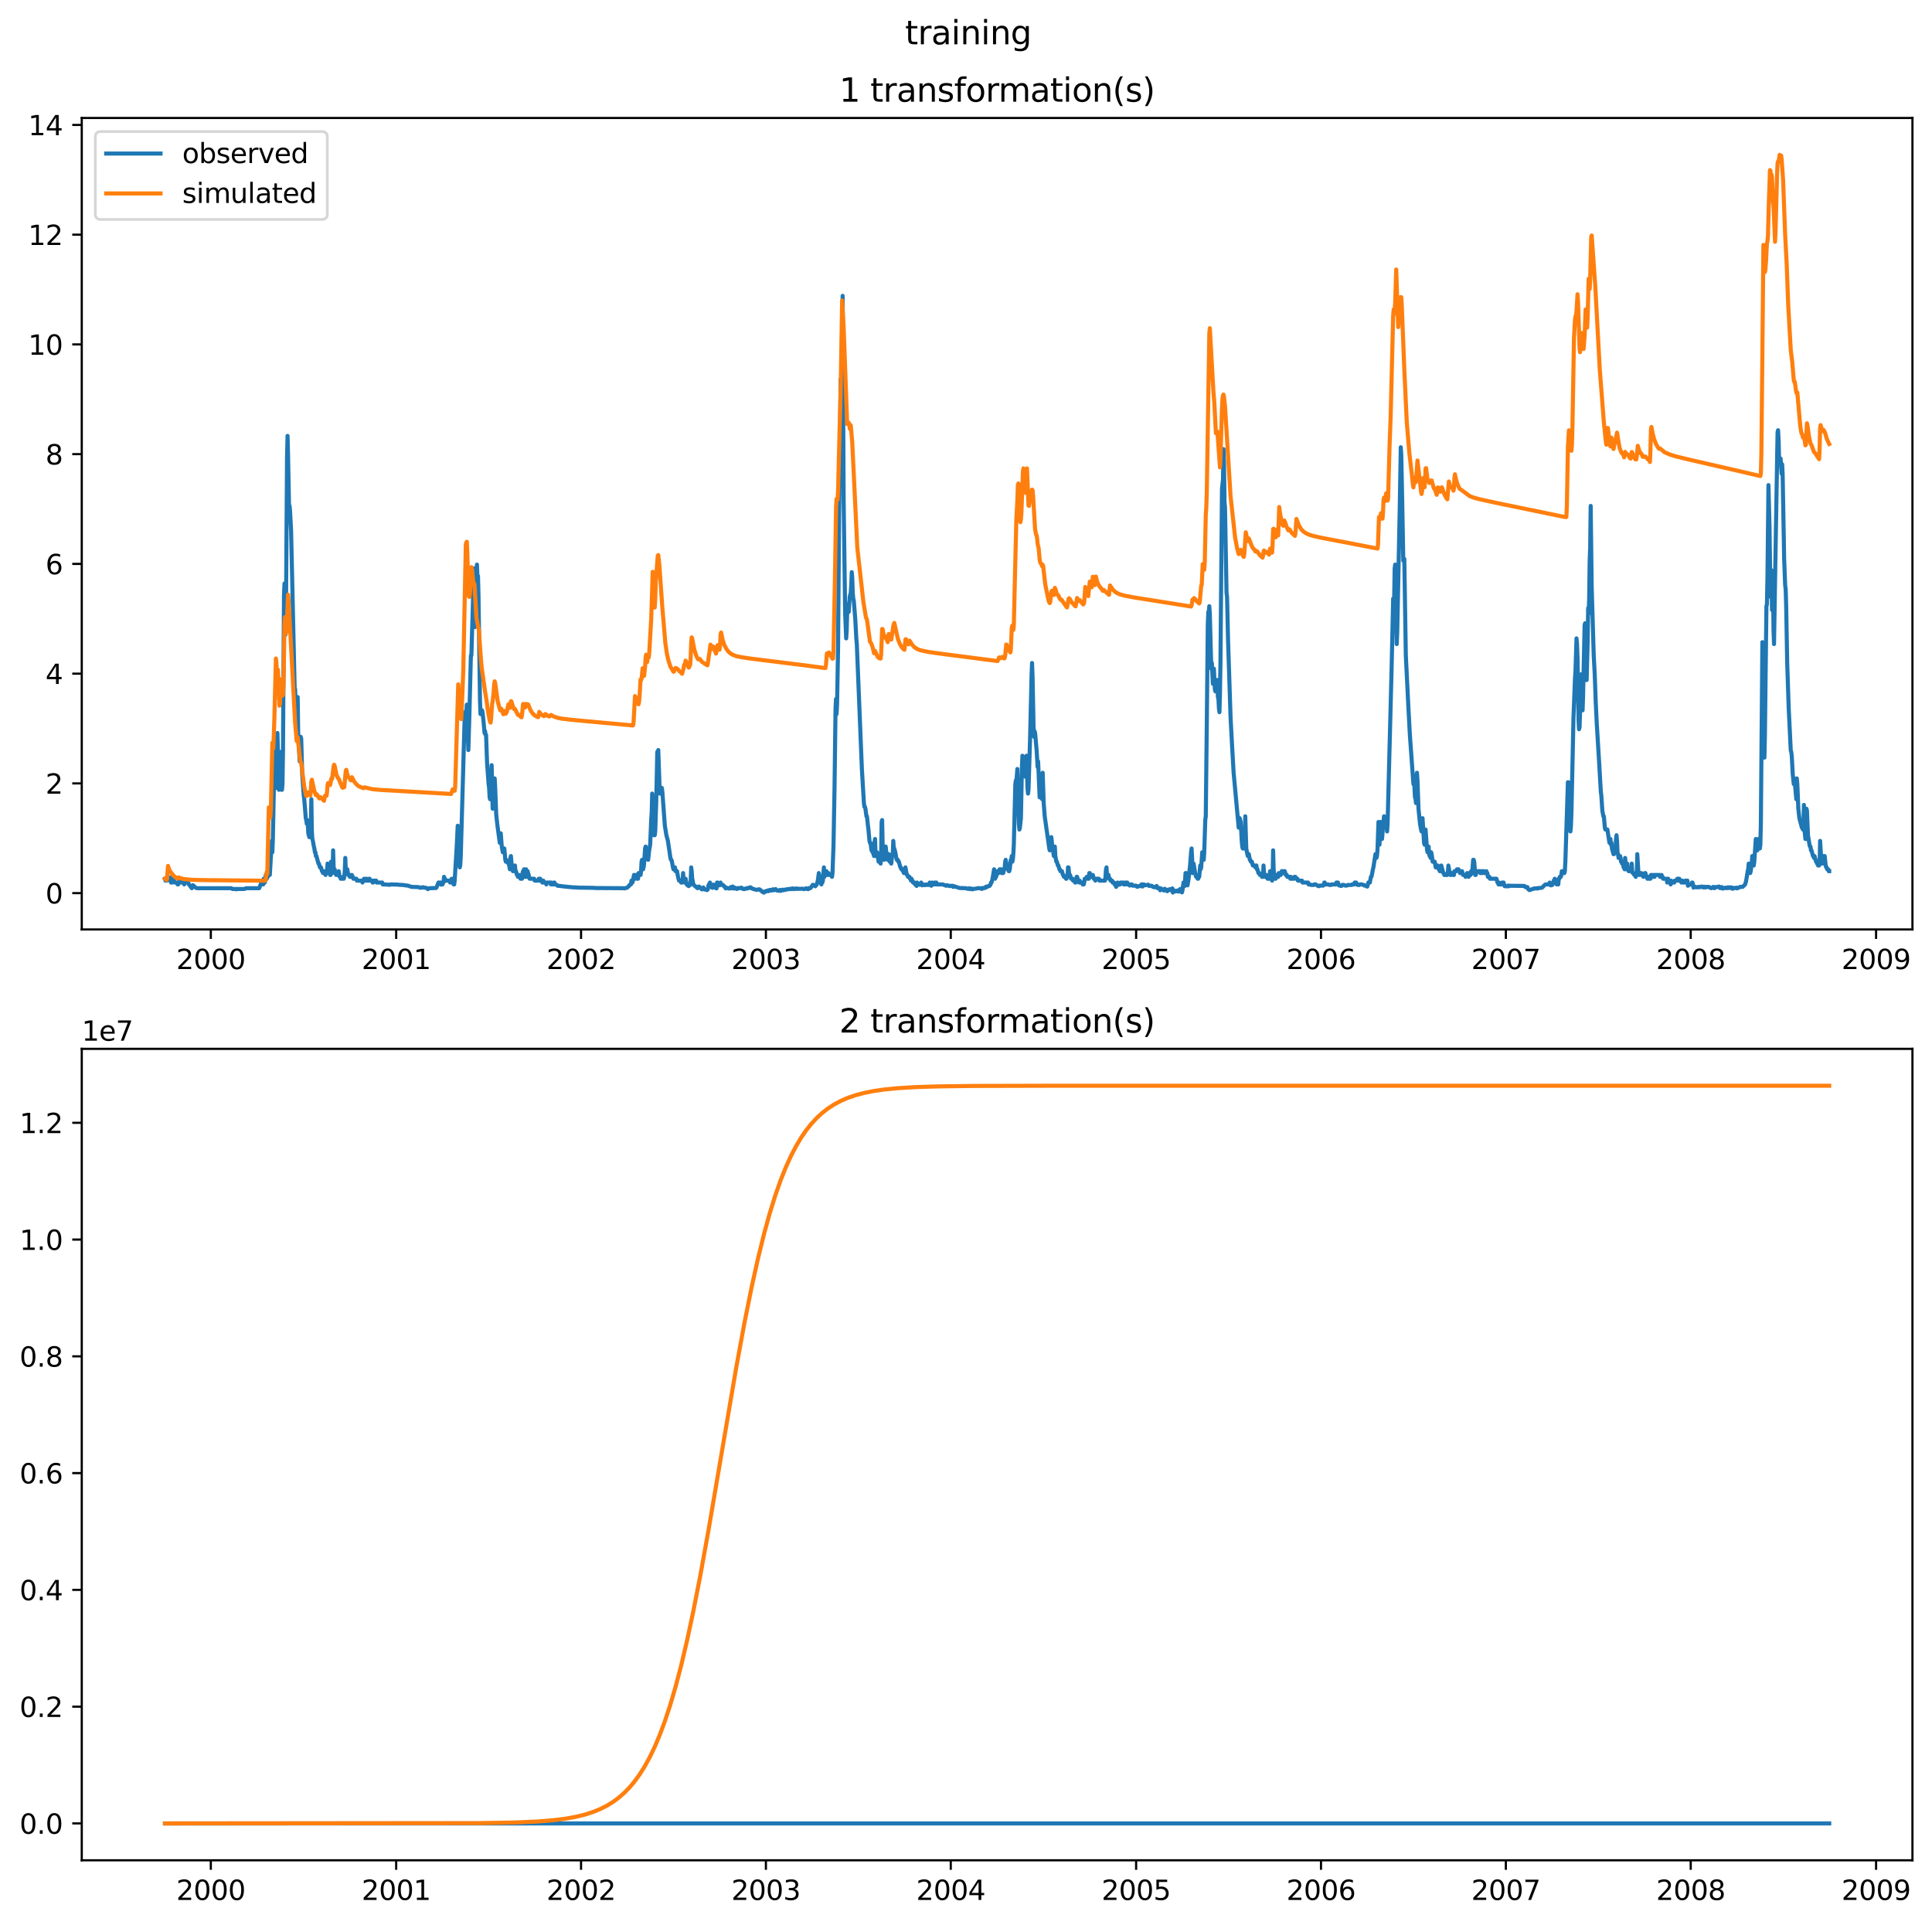 <?xml version="1.0" encoding="utf-8" standalone="no"?>
<!DOCTYPE svg PUBLIC "-//W3C//DTD SVG 1.1//EN"
  "http://www.w3.org/Graphics/SVG/1.1/DTD/svg11.dtd">
<svg xmlns:xlink="http://www.w3.org/1999/xlink" width="711.302pt" height="708.798pt" viewBox="0 0 711.302 708.798" xmlns="http://www.w3.org/2000/svg" version="1.1">
 <defs>
  <style type="text/css">*{stroke-linejoin: round; stroke-linecap: butt}</style>
 </defs>
 <g id="figure_1">
  <g id="patch_1">
   <path d="M 0 708.798 
L 711.302 708.798 
L 711.302 0 
L 0 0 
z
" style="fill: #ffffff"/>
  </g>
  <g id="axes_1">
   <g id="patch_2">
    <path d="M 30.103 342.2 
L 704.102 342.2 
L 704.102 43.44 
L 30.103 43.44 
z
" style="fill: #ffffff"/>
   </g>
   <g id="matplotlib.axis_1">
    <g id="xtick_1">
     <g id="line2d_1">
      <defs>
       <path id="me97a9cb007" d="M 0 0 
L 0 3.5 
" style="stroke: #000000; stroke-width: 0.8"/>
      </defs>
      <g>
       <use xlink:href="#me97a9cb007" x="77.615" y="342.2" style="stroke: #000000; stroke-width: 0.8"/>
      </g>
     </g>
     <g id="text_1">
      <!-- 2000 -->
      <g transform="translate(64.89 356.798) scale(0.1 -0.1)">
       <defs>
        <path id="DejaVuSans-32" d="M 1228 531 
L 3431 531 
L 3431 0 
L 469 0 
L 469 531 
Q 828 903 1448 1529 
Q 2069 2156 2228 2338 
Q 2531 2678 2651 2914 
Q 2772 3150 2772 3378 
Q 2772 3750 2511 3984 
Q 2250 4219 1831 4219 
Q 1534 4219 1204 4116 
Q 875 4013 500 3803 
L 500 4441 
Q 881 4594 1212 4672 
Q 1544 4750 1819 4750 
Q 2544 4750 2975 4387 
Q 3406 4025 3406 3419 
Q 3406 3131 3298 2873 
Q 3191 2616 2906 2266 
Q 2828 2175 2409 1742 
Q 1991 1309 1228 531 
z
" transform="scale(0.016)"/>
        <path id="DejaVuSans-30" d="M 2034 4250 
Q 1547 4250 1301 3770 
Q 1056 3291 1056 2328 
Q 1056 1369 1301 889 
Q 1547 409 2034 409 
Q 2525 409 2770 889 
Q 3016 1369 3016 2328 
Q 3016 3291 2770 3770 
Q 2525 4250 2034 4250 
z
M 2034 4750 
Q 2819 4750 3233 4129 
Q 3647 3509 3647 2328 
Q 3647 1150 3233 529 
Q 2819 -91 2034 -91 
Q 1250 -91 836 529 
Q 422 1150 422 2328 
Q 422 3509 836 4129 
Q 1250 4750 2034 4750 
z
" transform="scale(0.016)"/>
       </defs>
       <use xlink:href="#DejaVuSans-32"/>
       <use xlink:href="#DejaVuSans-30" x="63.623"/>
       <use xlink:href="#DejaVuSans-30" x="127.246"/>
       <use xlink:href="#DejaVuSans-30" x="190.869"/>
      </g>
     </g>
    </g>
    <g id="xtick_2">
     <g id="line2d_2">
      <g>
       <use xlink:href="#me97a9cb007" x="145.861" y="342.2" style="stroke: #000000; stroke-width: 0.8"/>
      </g>
     </g>
     <g id="text_2">
      <!-- 2001 -->
      <g transform="translate(133.136 356.798) scale(0.1 -0.1)">
       <defs>
        <path id="DejaVuSans-31" d="M 794 531 
L 1825 531 
L 1825 4091 
L 703 3866 
L 703 4441 
L 1819 4666 
L 2450 4666 
L 2450 531 
L 3481 531 
L 3481 0 
L 794 0 
L 794 531 
z
" transform="scale(0.016)"/>
       </defs>
       <use xlink:href="#DejaVuSans-32"/>
       <use xlink:href="#DejaVuSans-30" x="63.623"/>
       <use xlink:href="#DejaVuSans-30" x="127.246"/>
       <use xlink:href="#DejaVuSans-31" x="190.869"/>
      </g>
     </g>
    </g>
    <g id="xtick_3">
     <g id="line2d_3">
      <g>
       <use xlink:href="#me97a9cb007" x="213.921" y="342.2" style="stroke: #000000; stroke-width: 0.8"/>
      </g>
     </g>
     <g id="text_3">
      <!-- 2002 -->
      <g transform="translate(201.196 356.798) scale(0.1 -0.1)">
       <use xlink:href="#DejaVuSans-32"/>
       <use xlink:href="#DejaVuSans-30" x="63.623"/>
       <use xlink:href="#DejaVuSans-30" x="127.246"/>
       <use xlink:href="#DejaVuSans-32" x="190.869"/>
      </g>
     </g>
    </g>
    <g id="xtick_4">
     <g id="line2d_4">
      <g>
       <use xlink:href="#me97a9cb007" x="281.981" y="342.2" style="stroke: #000000; stroke-width: 0.8"/>
      </g>
     </g>
     <g id="text_4">
      <!-- 2003 -->
      <g transform="translate(269.256 356.798) scale(0.1 -0.1)">
       <defs>
        <path id="DejaVuSans-33" d="M 2597 2516 
Q 3050 2419 3304 2112 
Q 3559 1806 3559 1356 
Q 3559 666 3084 287 
Q 2609 -91 1734 -91 
Q 1441 -91 1130 -33 
Q 819 25 488 141 
L 488 750 
Q 750 597 1062 519 
Q 1375 441 1716 441 
Q 2309 441 2620 675 
Q 2931 909 2931 1356 
Q 2931 1769 2642 2001 
Q 2353 2234 1838 2234 
L 1294 2234 
L 1294 2753 
L 1863 2753 
Q 2328 2753 2575 2939 
Q 2822 3125 2822 3475 
Q 2822 3834 2567 4026 
Q 2313 4219 1838 4219 
Q 1578 4219 1281 4162 
Q 984 4106 628 3988 
L 628 4550 
Q 988 4650 1302 4700 
Q 1616 4750 1894 4750 
Q 2613 4750 3031 4423 
Q 3450 4097 3450 3541 
Q 3450 3153 3228 2886 
Q 3006 2619 2597 2516 
z
" transform="scale(0.016)"/>
       </defs>
       <use xlink:href="#DejaVuSans-32"/>
       <use xlink:href="#DejaVuSans-30" x="63.623"/>
       <use xlink:href="#DejaVuSans-30" x="127.246"/>
       <use xlink:href="#DejaVuSans-33" x="190.869"/>
      </g>
     </g>
    </g>
    <g id="xtick_5">
     <g id="line2d_5">
      <g>
       <use xlink:href="#me97a9cb007" x="350.041" y="342.2" style="stroke: #000000; stroke-width: 0.8"/>
      </g>
     </g>
     <g id="text_5">
      <!-- 2004 -->
      <g transform="translate(337.316 356.798) scale(0.1 -0.1)">
       <defs>
        <path id="DejaVuSans-34" d="M 2419 4116 
L 825 1625 
L 2419 1625 
L 2419 4116 
z
M 2253 4666 
L 3047 4666 
L 3047 1625 
L 3713 1625 
L 3713 1100 
L 3047 1100 
L 3047 0 
L 2419 0 
L 2419 1100 
L 313 1100 
L 313 1709 
L 2253 4666 
z
" transform="scale(0.016)"/>
       </defs>
       <use xlink:href="#DejaVuSans-32"/>
       <use xlink:href="#DejaVuSans-30" x="63.623"/>
       <use xlink:href="#DejaVuSans-30" x="127.246"/>
       <use xlink:href="#DejaVuSans-34" x="190.869"/>
      </g>
     </g>
    </g>
    <g id="xtick_6">
     <g id="line2d_6">
      <g>
       <use xlink:href="#me97a9cb007" x="418.287" y="342.2" style="stroke: #000000; stroke-width: 0.8"/>
      </g>
     </g>
     <g id="text_6">
      <!-- 2005 -->
      <g transform="translate(405.562 356.798) scale(0.1 -0.1)">
       <defs>
        <path id="DejaVuSans-35" d="M 691 4666 
L 3169 4666 
L 3169 4134 
L 1269 4134 
L 1269 2991 
Q 1406 3038 1543 3061 
Q 1681 3084 1819 3084 
Q 2600 3084 3056 2656 
Q 3513 2228 3513 1497 
Q 3513 744 3044 326 
Q 2575 -91 1722 -91 
Q 1428 -91 1123 -41 
Q 819 9 494 109 
L 494 744 
Q 775 591 1075 516 
Q 1375 441 1709 441 
Q 2250 441 2565 725 
Q 2881 1009 2881 1497 
Q 2881 1984 2565 2268 
Q 2250 2553 1709 2553 
Q 1456 2553 1204 2497 
Q 953 2441 691 2322 
L 691 4666 
z
" transform="scale(0.016)"/>
       </defs>
       <use xlink:href="#DejaVuSans-32"/>
       <use xlink:href="#DejaVuSans-30" x="63.623"/>
       <use xlink:href="#DejaVuSans-30" x="127.246"/>
       <use xlink:href="#DejaVuSans-35" x="190.869"/>
      </g>
     </g>
    </g>
    <g id="xtick_7">
     <g id="line2d_7">
      <g>
       <use xlink:href="#me97a9cb007" x="486.347" y="342.2" style="stroke: #000000; stroke-width: 0.8"/>
      </g>
     </g>
     <g id="text_7">
      <!-- 2006 -->
      <g transform="translate(473.622 356.798) scale(0.1 -0.1)">
       <defs>
        <path id="DejaVuSans-36" d="M 2113 2584 
Q 1688 2584 1439 2293 
Q 1191 2003 1191 1497 
Q 1191 994 1439 701 
Q 1688 409 2113 409 
Q 2538 409 2786 701 
Q 3034 994 3034 1497 
Q 3034 2003 2786 2293 
Q 2538 2584 2113 2584 
z
M 3366 4563 
L 3366 3988 
Q 3128 4100 2886 4159 
Q 2644 4219 2406 4219 
Q 1781 4219 1451 3797 
Q 1122 3375 1075 2522 
Q 1259 2794 1537 2939 
Q 1816 3084 2150 3084 
Q 2853 3084 3261 2657 
Q 3669 2231 3669 1497 
Q 3669 778 3244 343 
Q 2819 -91 2113 -91 
Q 1303 -91 875 529 
Q 447 1150 447 2328 
Q 447 3434 972 4092 
Q 1497 4750 2381 4750 
Q 2619 4750 2861 4703 
Q 3103 4656 3366 4563 
z
" transform="scale(0.016)"/>
       </defs>
       <use xlink:href="#DejaVuSans-32"/>
       <use xlink:href="#DejaVuSans-30" x="63.623"/>
       <use xlink:href="#DejaVuSans-30" x="127.246"/>
       <use xlink:href="#DejaVuSans-36" x="190.869"/>
      </g>
     </g>
    </g>
    <g id="xtick_8">
     <g id="line2d_8">
      <g>
       <use xlink:href="#me97a9cb007" x="554.407" y="342.2" style="stroke: #000000; stroke-width: 0.8"/>
      </g>
     </g>
     <g id="text_8">
      <!-- 2007 -->
      <g transform="translate(541.682 356.798) scale(0.1 -0.1)">
       <defs>
        <path id="DejaVuSans-37" d="M 525 4666 
L 3525 4666 
L 3525 4397 
L 1831 0 
L 1172 0 
L 2766 4134 
L 525 4134 
L 525 4666 
z
" transform="scale(0.016)"/>
       </defs>
       <use xlink:href="#DejaVuSans-32"/>
       <use xlink:href="#DejaVuSans-30" x="63.623"/>
       <use xlink:href="#DejaVuSans-30" x="127.246"/>
       <use xlink:href="#DejaVuSans-37" x="190.869"/>
      </g>
     </g>
    </g>
    <g id="xtick_9">
     <g id="line2d_9">
      <g>
       <use xlink:href="#me97a9cb007" x="622.467" y="342.2" style="stroke: #000000; stroke-width: 0.8"/>
      </g>
     </g>
     <g id="text_9">
      <!-- 2008 -->
      <g transform="translate(609.742 356.798) scale(0.1 -0.1)">
       <defs>
        <path id="DejaVuSans-38" d="M 2034 2216 
Q 1584 2216 1326 1975 
Q 1069 1734 1069 1313 
Q 1069 891 1326 650 
Q 1584 409 2034 409 
Q 2484 409 2743 651 
Q 3003 894 3003 1313 
Q 3003 1734 2745 1975 
Q 2488 2216 2034 2216 
z
M 1403 2484 
Q 997 2584 770 2862 
Q 544 3141 544 3541 
Q 544 4100 942 4425 
Q 1341 4750 2034 4750 
Q 2731 4750 3128 4425 
Q 3525 4100 3525 3541 
Q 3525 3141 3298 2862 
Q 3072 2584 2669 2484 
Q 3125 2378 3379 2068 
Q 3634 1759 3634 1313 
Q 3634 634 3220 271 
Q 2806 -91 2034 -91 
Q 1263 -91 848 271 
Q 434 634 434 1313 
Q 434 1759 690 2068 
Q 947 2378 1403 2484 
z
M 1172 3481 
Q 1172 3119 1398 2916 
Q 1625 2713 2034 2713 
Q 2441 2713 2670 2916 
Q 2900 3119 2900 3481 
Q 2900 3844 2670 4047 
Q 2441 4250 2034 4250 
Q 1625 4250 1398 4047 
Q 1172 3844 1172 3481 
z
" transform="scale(0.016)"/>
       </defs>
       <use xlink:href="#DejaVuSans-32"/>
       <use xlink:href="#DejaVuSans-30" x="63.623"/>
       <use xlink:href="#DejaVuSans-30" x="127.246"/>
       <use xlink:href="#DejaVuSans-38" x="190.869"/>
      </g>
     </g>
    </g>
    <g id="xtick_10">
     <g id="line2d_10">
      <g>
       <use xlink:href="#me97a9cb007" x="690.714" y="342.2" style="stroke: #000000; stroke-width: 0.8"/>
      </g>
     </g>
     <g id="text_10">
      <!-- 2009 -->
      <g transform="translate(677.989 356.798) scale(0.1 -0.1)">
       <defs>
        <path id="DejaVuSans-39" d="M 703 97 
L 703 672 
Q 941 559 1184 500 
Q 1428 441 1663 441 
Q 2288 441 2617 861 
Q 2947 1281 2994 2138 
Q 2813 1869 2534 1725 
Q 2256 1581 1919 1581 
Q 1219 1581 811 2004 
Q 403 2428 403 3163 
Q 403 3881 828 4315 
Q 1253 4750 1959 4750 
Q 2769 4750 3195 4129 
Q 3622 3509 3622 2328 
Q 3622 1225 3098 567 
Q 2575 -91 1691 -91 
Q 1453 -91 1209 -44 
Q 966 3 703 97 
z
M 1959 2075 
Q 2384 2075 2632 2365 
Q 2881 2656 2881 3163 
Q 2881 3666 2632 3958 
Q 2384 4250 1959 4250 
Q 1534 4250 1286 3958 
Q 1038 3666 1038 3163 
Q 1038 2656 1286 2365 
Q 1534 2075 1959 2075 
z
" transform="scale(0.016)"/>
       </defs>
       <use xlink:href="#DejaVuSans-32"/>
       <use xlink:href="#DejaVuSans-30" x="63.623"/>
       <use xlink:href="#DejaVuSans-30" x="127.246"/>
       <use xlink:href="#DejaVuSans-39" x="190.869"/>
      </g>
     </g>
    </g>
   </g>
   <g id="matplotlib.axis_2">
    <g id="ytick_1">
     <g id="line2d_11">
      <defs>
       <path id="m0268fcdad0" d="M 0 0 
L -3.5 0 
" style="stroke: #000000; stroke-width: 0.8"/>
      </defs>
      <g>
       <use xlink:href="#m0268fcdad0" x="30.103" y="328.83" style="stroke: #000000; stroke-width: 0.8"/>
      </g>
     </g>
     <g id="text_11">
      <!-- 0 -->
      <g transform="translate(16.741 332.629) scale(0.1 -0.1)">
       <use xlink:href="#DejaVuSans-30"/>
      </g>
     </g>
    </g>
    <g id="ytick_2">
     <g id="line2d_12">
      <g>
       <use xlink:href="#m0268fcdad0" x="30.103" y="288.425" style="stroke: #000000; stroke-width: 0.8"/>
      </g>
     </g>
     <g id="text_12">
      <!-- 2 -->
      <g transform="translate(16.741 292.224) scale(0.1 -0.1)">
       <use xlink:href="#DejaVuSans-32"/>
      </g>
     </g>
    </g>
    <g id="ytick_3">
     <g id="line2d_13">
      <g>
       <use xlink:href="#m0268fcdad0" x="30.103" y="248.02" style="stroke: #000000; stroke-width: 0.8"/>
      </g>
     </g>
     <g id="text_13">
      <!-- 4 -->
      <g transform="translate(16.741 251.819) scale(0.1 -0.1)">
       <use xlink:href="#DejaVuSans-34"/>
      </g>
     </g>
    </g>
    <g id="ytick_4">
     <g id="line2d_14">
      <g>
       <use xlink:href="#m0268fcdad0" x="30.103" y="207.615" style="stroke: #000000; stroke-width: 0.8"/>
      </g>
     </g>
     <g id="text_14">
      <!-- 6 -->
      <g transform="translate(16.741 211.415) scale(0.1 -0.1)">
       <use xlink:href="#DejaVuSans-36"/>
      </g>
     </g>
    </g>
    <g id="ytick_5">
     <g id="line2d_15">
      <g>
       <use xlink:href="#m0268fcdad0" x="30.103" y="167.21" style="stroke: #000000; stroke-width: 0.8"/>
      </g>
     </g>
     <g id="text_15">
      <!-- 8 -->
      <g transform="translate(16.741 171.01) scale(0.1 -0.1)">
       <use xlink:href="#DejaVuSans-38"/>
      </g>
     </g>
    </g>
    <g id="ytick_6">
     <g id="line2d_16">
      <g>
       <use xlink:href="#m0268fcdad0" x="30.103" y="126.805" style="stroke: #000000; stroke-width: 0.8"/>
      </g>
     </g>
     <g id="text_16">
      <!-- 10 -->
      <g transform="translate(10.378 130.605) scale(0.1 -0.1)">
       <use xlink:href="#DejaVuSans-31"/>
       <use xlink:href="#DejaVuSans-30" x="63.623"/>
      </g>
     </g>
    </g>
    <g id="ytick_7">
     <g id="line2d_17">
      <g>
       <use xlink:href="#m0268fcdad0" x="30.103" y="86.401" style="stroke: #000000; stroke-width: 0.8"/>
      </g>
     </g>
     <g id="text_17">
      <!-- 12 -->
      <g transform="translate(10.378 90.2) scale(0.1 -0.1)">
       <use xlink:href="#DejaVuSans-31"/>
       <use xlink:href="#DejaVuSans-32" x="63.623"/>
      </g>
     </g>
    </g>
    <g id="ytick_8">
     <g id="line2d_18">
      <g>
       <use xlink:href="#m0268fcdad0" x="30.103" y="45.996" style="stroke: #000000; stroke-width: 0.8"/>
      </g>
     </g>
     <g id="text_18">
      <!-- 14 -->
      <g transform="translate(10.378 49.795) scale(0.1 -0.1)">
       <use xlink:href="#DejaVuSans-31"/>
       <use xlink:href="#DejaVuSans-34" x="63.623"/>
      </g>
     </g>
    </g>
   </g>
   <g id="line2d_19">
    <path d="M 60.739 323.533 
L 60.926 324.23 
L 61.485 324.23 
L 61.672 322.836 
L 62.045 322.836 
L 62.231 323.533 
L 62.418 323.533 
L 62.604 324.23 
L 62.791 324.23 
L 62.977 324.927 
L 63.35 324.927 
L 63.536 322.139 
L 63.909 324.23 
L 64.096 324.23 
L 64.282 324.927 
L 65.215 324.927 
L 65.401 325.624 
L 65.588 325.624 
L 65.774 324.927 
L 65.96 324.927 
L 66.147 324.23 
L 66.333 324.927 
L 66.52 324.927 
L 66.706 323.533 
L 66.893 323.533 
L 67.079 324.927 
L 67.639 324.927 
L 67.825 325.624 
L 68.198 324.23 
L 68.385 324.927 
L 69.317 324.927 
L 69.503 325.624 
L 69.69 325.763 
L 70.622 327.018 
L 70.995 325.903 
L 71.368 326.182 
L 71.741 326.6 
L 72.3 326.947 
L 72.673 327.018 
L 85.166 327.018 
L 85.539 327.297 
L 86.845 327.297 
L 87.031 327.436 
L 87.218 327.297 
L 90.015 327.297 
L 90.387 327.087 
L 90.76 327.018 
L 95.422 327.018 
L 95.981 325.624 
L 96.354 324.23 
L 96.541 324.927 
L 96.727 324.927 
L 96.914 325.624 
L 97.1 323.533 
L 97.473 324.927 
L 97.66 324.23 
L 97.846 322.139 
L 98.219 323.533 
L 98.406 322.139 
L 98.592 322.836 
L 98.778 319.353 
L 98.965 321.444 
L 99.151 320.747 
L 99.338 322.139 
L 100.084 309.597 
L 100.27 313.779 
L 100.457 308.9 
L 101.203 271.275 
L 101.389 272.667 
L 101.762 290.088 
L 101.948 282.423 
L 102.135 269.881 
L 102.694 290.785 
L 102.881 288.694 
L 103.067 279.635 
L 103.254 276.849 
L 103.44 287.997 
L 103.627 290.785 
L 103.813 290.785 
L 103.999 288.694 
L 104.186 276.849 
L 104.559 219.016 
L 104.745 214.836 
L 104.932 221.107 
L 105.118 233.648 
L 105.305 222.5 
L 105.678 168.15 
L 105.864 160.485 
L 106.051 167.453 
L 106.424 186.964 
L 106.61 186.267 
L 106.796 188.356 
L 107.169 195.324 
L 108.475 253.158 
L 108.661 253.855 
L 109.221 269.184 
L 109.407 265.004 
L 109.593 256.643 
L 109.78 269.881 
L 110.339 280.332 
L 110.526 280.332 
L 110.712 271.275 
L 110.899 271.972 
L 111.272 285.211 
L 111.831 292.876 
L 112.018 294.268 
L 112.577 301.236 
L 112.763 301.933 
L 112.95 303.327 
L 113.136 301.933 
L 113.323 303.327 
L 113.509 306.811 
L 113.882 308.203 
L 114.255 308.203 
L 114.442 304.023 
L 114.628 294.268 
L 114.815 306.114 
L 115.001 308.9 
L 115.187 309.597 
L 115.56 311.688 
L 115.747 312.385 
L 115.933 313.779 
L 116.12 313.779 
L 116.306 315.171 
L 116.493 315.171 
L 117.239 317.959 
L 117.425 317.959 
L 117.798 319.353 
L 118.171 319.353 
L 118.544 320.747 
L 118.73 320.747 
L 118.917 321.444 
L 119.29 321.444 
L 119.476 320.747 
L 119.849 322.139 
L 120.036 321.444 
L 120.222 321.444 
L 120.408 320.747 
L 120.595 317.959 
L 120.781 320.05 
L 121.154 321.444 
L 121.341 321.444 
L 121.527 322.139 
L 121.714 322.139 
L 121.9 317.262 
L 122.087 320.747 
L 122.273 320.747 
L 122.46 321.444 
L 122.646 313.082 
L 122.833 319.353 
L 123.019 320.05 
L 123.205 320.05 
L 123.765 322.139 
L 123.951 322.139 
L 124.138 321.444 
L 124.511 321.444 
L 124.697 320.747 
L 125.07 322.836 
L 125.257 322.836 
L 125.443 323.533 
L 126.189 323.533 
L 126.375 322.836 
L 126.562 323.533 
L 126.748 322.836 
L 126.935 320.747 
L 127.121 315.868 
L 127.308 320.05 
L 127.494 320.747 
L 127.681 320.747 
L 127.867 320.05 
L 128.24 322.139 
L 128.613 322.139 
L 128.799 322.836 
L 129.172 322.836 
L 129.359 322.139 
L 129.545 322.139 
L 129.732 322.836 
L 129.918 322.836 
L 130.105 323.533 
L 131.223 323.533 
L 131.41 324.23 
L 133.275 324.23 
L 133.461 324.927 
L 133.648 324.23 
L 133.834 324.23 
L 134.02 323.533 
L 134.207 324.23 
L 134.58 324.23 
L 134.766 323.533 
L 134.953 323.533 
L 135.139 324.23 
L 135.699 324.23 
L 135.885 323.533 
L 136.072 323.533 
L 136.258 324.23 
L 137.004 324.23 
L 137.19 324.927 
L 137.377 324.927 
L 137.563 324.23 
L 138.496 324.23 
L 138.682 324.927 
L 140.733 324.927 
L 140.92 325.624 
L 142.784 325.693 
L 143.157 325.763 
L 143.53 325.763 
L 143.717 325.624 
L 146.514 325.693 
L 146.887 325.763 
L 148.565 325.832 
L 149.124 325.971 
L 150.057 326.042 
L 151.548 326.529 
L 153.786 326.6 
L 154.159 326.668 
L 154.345 326.668 
L 154.718 326.879 
L 155.278 326.808 
L 155.464 326.668 
L 155.837 326.668 
L 156.023 326.808 
L 156.956 326.879 
L 157.515 327.365 
L 158.075 327.018 
L 160.499 326.947 
L 160.685 326.808 
L 161.431 324.927 
L 162.177 324.927 
L 162.363 325.693 
L 162.55 325.693 
L 162.736 324.927 
L 162.923 325.624 
L 163.109 324.927 
L 163.296 324.927 
L 163.482 322.836 
L 163.669 323.533 
L 163.855 323.533 
L 164.041 324.23 
L 165.533 324.23 
L 165.72 324.927 
L 165.906 324.927 
L 166.279 323.533 
L 166.466 324.927 
L 166.652 324.927 
L 166.838 323.533 
L 167.025 325.624 
L 167.211 325.624 
L 167.398 324.23 
L 168.144 311.688 
L 168.517 304.023 
L 168.89 315.868 
L 169.263 319.353 
L 169.449 318.656 
L 169.635 315.171 
L 171.127 262.217 
L 171.687 262.217 
L 171.873 259.429 
L 172.432 276.152 
L 172.805 263.61 
L 173.365 241.313 
L 173.551 241.313 
L 174.484 209.26 
L 174.856 230.86 
L 175.043 227.377 
L 175.416 209.26 
L 175.602 207.868 
L 175.789 212.745 
L 175.975 212.048 
L 176.162 219.016 
L 176.721 258.037 
L 176.908 262.913 
L 177.094 262.217 
L 177.281 262.217 
L 177.467 261.52 
L 177.653 262.217 
L 178.026 265.699 
L 178.399 269.881 
L 178.586 269.184 
L 178.772 270.578 
L 178.959 270.578 
L 179.332 281.029 
L 179.891 288.694 
L 180.078 290.088 
L 180.264 293.573 
L 180.45 294.268 
L 180.637 292.876 
L 180.823 292.876 
L 181.01 281.726 
L 181.383 297.753 
L 181.569 293.573 
L 181.756 294.268 
L 181.942 286.603 
L 182.129 286.603 
L 182.315 290.088 
L 182.688 299.844 
L 183.061 303.327 
L 183.993 310.294 
L 184.18 310.294 
L 184.366 306.811 
L 184.739 311.688 
L 185.112 313.779 
L 185.299 313.779 
L 185.671 312.385 
L 186.044 316.565 
L 186.231 317.262 
L 186.417 316.565 
L 186.604 317.262 
L 186.977 317.262 
L 187.163 317.959 
L 187.35 317.959 
L 187.723 320.05 
L 187.909 315.868 
L 188.096 315.171 
L 188.468 319.353 
L 188.841 320.747 
L 189.214 319.353 
L 189.401 320.747 
L 189.587 318.656 
L 189.774 320.747 
L 189.96 320.747 
L 190.333 322.139 
L 190.52 322.139 
L 190.706 322.836 
L 190.893 322.836 
L 191.079 322.139 
L 191.265 322.836 
L 191.452 322.836 
L 191.638 323.533 
L 192.198 323.533 
L 192.384 321.444 
L 192.571 320.747 
L 192.757 320.747 
L 192.944 320.05 
L 193.317 322.836 
L 193.503 322.836 
L 193.69 320.05 
L 193.876 322.139 
L 194.062 322.836 
L 194.249 320.747 
L 194.995 323.533 
L 196.673 323.533 
L 196.859 324.23 
L 198.165 324.23 
L 198.351 323.533 
L 198.538 323.533 
L 198.724 324.23 
L 198.911 323.533 
L 199.097 324.23 
L 199.47 324.23 
L 199.656 324.927 
L 199.843 324.927 
L 200.029 324.23 
L 200.216 324.927 
L 200.962 324.927 
L 201.148 325.624 
L 201.335 324.927 
L 202.64 324.927 
L 202.826 325.624 
L 203.013 324.927 
L 203.199 325.624 
L 203.759 325.624 
L 203.945 324.927 
L 204.132 324.927 
L 204.318 325.624 
L 204.691 325.693 
L 205.064 325.832 
L 205.25 326.111 
L 206.183 326.182 
L 206.556 326.25 
L 207.302 326.321 
L 207.674 326.39 
L 208.607 326.46 
L 208.98 326.529 
L 210.099 326.6 
L 210.471 326.668 
L 212.336 326.739 
L 212.709 326.808 
L 218.489 326.879 
L 218.862 326.947 
L 229.677 327.018 
L 229.864 327.087 
L 230.61 326.879 
L 230.796 326.879 
L 231.356 326.39 
L 231.542 326.25 
L 231.915 325.693 
L 232.288 325.624 
L 232.474 324.23 
L 232.661 324.927 
L 232.847 324.927 
L 233.034 324.23 
L 233.407 322.139 
L 233.593 322.139 
L 233.78 323.533 
L 234.153 322.139 
L 234.339 322.139 
L 234.526 323.533 
L 234.898 323.533 
L 235.085 321.444 
L 235.644 321.444 
L 235.831 322.139 
L 236.017 320.747 
L 236.204 317.262 
L 236.39 316.565 
L 236.763 320.05 
L 236.95 319.353 
L 237.136 317.959 
L 237.509 312.385 
L 237.695 311.688 
L 237.882 315.171 
L 238.068 315.868 
L 238.255 315.171 
L 238.441 313.779 
L 238.628 316.565 
L 239.001 313.082 
L 239.374 310.991 
L 239.747 301.933 
L 239.933 299.147 
L 240.119 292.179 
L 240.492 304.72 
L 240.679 307.508 
L 241.052 307.508 
L 241.238 306.114 
L 241.611 294.965 
L 241.984 276.849 
L 242.171 276.849 
L 242.357 276.152 
L 242.916 292.179 
L 243.103 292.179 
L 243.662 290.088 
L 243.849 291.482 
L 244.781 304.023 
L 245.341 307.508 
L 245.9 309.597 
L 246.832 315.868 
L 247.019 316.565 
L 247.205 316.565 
L 247.392 317.262 
L 247.765 319.353 
L 247.951 320.05 
L 248.138 320.05 
L 248.324 319.353 
L 248.51 319.353 
L 248.697 320.747 
L 249.256 320.747 
L 249.629 322.836 
L 250.002 324.23 
L 250.562 324.23 
L 250.748 324.927 
L 251.307 324.927 
L 251.494 321.444 
L 251.68 324.23 
L 251.867 324.23 
L 252.053 323.533 
L 252.24 324.927 
L 252.426 323.533 
L 252.799 325.624 
L 253.545 326.25 
L 253.918 325.693 
L 254.104 325.832 
L 254.291 324.23 
L 254.477 319.353 
L 254.664 320.747 
L 254.85 323.533 
L 255.037 324.23 
L 255.223 325.624 
L 255.596 325.903 
L 255.783 326.182 
L 255.969 326.25 
L 256.715 326.947 
L 256.901 327.018 
L 257.088 326.808 
L 257.274 326.39 
L 257.461 326.46 
L 258.393 327.436 
L 258.58 327.436 
L 258.766 327.297 
L 258.953 326.739 
L 259.325 327.436 
L 259.885 327.576 
L 260.071 327.576 
L 260.258 327.715 
L 260.444 327.644 
L 260.631 327.365 
L 260.817 326.042 
L 261.004 325.624 
L 261.19 326.46 
L 261.377 324.927 
L 261.563 325.624 
L 261.75 325.624 
L 262.122 326.808 
L 262.309 326.879 
L 262.682 325.693 
L 263.055 326.529 
L 263.241 326.808 
L 263.801 327.087 
L 263.987 324.927 
L 264.174 324.927 
L 264.36 325.624 
L 264.919 325.971 
L 265.106 325.763 
L 265.292 324.927 
L 265.479 325.624 
L 265.665 325.624 
L 265.852 325.832 
L 266.225 325.832 
L 266.598 326.39 
L 266.784 326.39 
L 266.971 326.6 
L 267.157 327.087 
L 267.343 326.879 
L 267.716 326.879 
L 267.903 327.018 
L 268.276 327.087 
L 268.649 327.157 
L 268.835 327.018 
L 269.022 326.6 
L 269.581 327.087 
L 269.768 326.39 
L 269.954 326.947 
L 270.14 326.808 
L 270.327 327.157 
L 270.513 326.808 
L 270.7 327.018 
L 270.886 326.947 
L 271.073 327.018 
L 271.259 327.297 
L 271.819 326.947 
L 272.005 327.087 
L 272.937 326.808 
L 273.497 327.297 
L 273.683 327.226 
L 274.056 327.365 
L 274.429 327.157 
L 274.616 327.226 
L 274.802 327.018 
L 275.362 327.087 
L 275.548 326.879 
L 275.921 326.808 
L 276.294 326.668 
L 276.667 327.087 
L 276.853 327.018 
L 277.226 327.297 
L 277.599 327.365 
L 278.531 327.644 
L 279.277 327.436 
L 279.65 327.436 
L 279.837 327.715 
L 280.023 327.715 
L 280.21 327.854 
L 280.583 328.273 
L 280.769 328.412 
L 280.955 328.412 
L 281.142 328.62 
L 281.328 328.62 
L 281.701 328.133 
L 281.888 328.273 
L 282.447 327.923 
L 282.634 327.854 
L 282.82 328.133 
L 283.007 327.923 
L 283.193 327.923 
L 283.38 327.644 
L 283.566 327.644 
L 283.939 327.923 
L 284.125 327.644 
L 284.312 327.644 
L 284.498 327.436 
L 284.685 327.436 
L 284.871 327.784 
L 285.431 327.365 
L 285.617 327.365 
L 285.99 327.854 
L 286.549 327.854 
L 286.736 327.994 
L 287.109 327.644 
L 287.482 327.994 
L 288.041 327.576 
L 288.414 327.784 
L 288.601 327.576 
L 288.787 327.644 
L 289.16 327.505 
L 289.346 327.576 
L 289.533 327.436 
L 289.719 327.505 
L 289.906 327.365 
L 290.652 327.365 
L 290.838 327.226 
L 291.025 327.226 
L 291.211 327.365 
L 291.584 327.157 
L 291.77 327.087 
L 292.143 327.365 
L 292.33 327.157 
L 292.703 327.226 
L 292.889 327.297 
L 293.262 327.087 
L 293.635 327.297 
L 294.008 327.226 
L 295.686 327.226 
L 295.873 327.365 
L 296.246 327.297 
L 296.619 327.226 
L 296.805 327.018 
L 297.178 327.297 
L 297.551 327.365 
L 297.924 326.947 
L 298.11 327.087 
L 298.483 326.879 
L 299.043 326.111 
L 299.229 325.763 
L 299.602 325.832 
L 299.975 326.042 
L 300.161 326.321 
L 300.721 325.624 
L 301.094 324.23 
L 301.467 321.444 
L 301.84 323.533 
L 302.399 325.624 
L 302.586 324.927 
L 302.772 324.927 
L 302.958 324.23 
L 303.331 319.353 
L 303.518 322.836 
L 303.704 321.444 
L 303.891 321.444 
L 304.077 320.747 
L 304.264 320.747 
L 304.637 322.139 
L 304.823 322.139 
L 305.01 321.444 
L 305.196 322.139 
L 306.128 322.139 
L 306.315 322.836 
L 306.501 321.444 
L 306.874 310.991 
L 307.247 290.088 
L 307.62 260.823 
L 307.807 257.34 
L 307.993 262.913 
L 308.179 259.429 
L 308.552 238.525 
L 308.925 189.75 
L 309.298 162.576 
L 309.485 139.581 
L 309.671 143.066 
L 309.858 152.82 
L 310.044 149.337 
L 310.231 108.924 
L 310.604 184.176 
L 310.976 212.048 
L 311.163 225.983 
L 311.536 235.042 
L 311.722 232.254 
L 311.909 225.286 
L 312.095 222.5 
L 312.282 222.5 
L 312.468 225.286 
L 312.841 219.713 
L 313.214 218.319 
L 313.401 215.533 
L 313.587 210.654 
L 313.773 212.745 
L 313.96 218.319 
L 314.146 220.41 
L 314.333 221.107 
L 314.892 228.074 
L 315.265 235.042 
L 315.452 237.131 
L 317.316 283.12 
L 318.062 295.662 
L 318.249 297.056 
L 318.435 297.056 
L 318.622 297.753 
L 318.994 300.541 
L 319.181 300.541 
L 319.554 304.023 
L 319.74 305.417 
L 320.113 309.597 
L 320.3 310.294 
L 320.486 310.294 
L 320.859 313.082 
L 321.046 313.082 
L 321.232 313.779 
L 321.419 313.779 
L 321.791 315.171 
L 321.978 310.294 
L 322.164 308.9 
L 322.351 314.476 
L 322.537 315.171 
L 322.724 315.171 
L 322.91 313.779 
L 323.47 317.262 
L 323.843 315.868 
L 324.216 317.959 
L 324.402 315.171 
L 324.588 302.63 
L 324.775 301.933 
L 324.961 310.991 
L 325.148 314.476 
L 325.521 316.565 
L 325.707 315.868 
L 326.08 311.688 
L 326.453 315.171 
L 326.826 316.565 
L 327.013 314.476 
L 327.199 314.476 
L 327.385 316.565 
L 327.572 317.262 
L 327.945 317.262 
L 328.131 317.959 
L 328.504 314.476 
L 328.691 314.476 
L 328.877 309.597 
L 329.064 312.385 
L 329.25 312.385 
L 329.623 313.779 
L 329.996 315.868 
L 330.182 316.565 
L 330.555 316.565 
L 330.742 317.262 
L 330.928 317.262 
L 331.488 319.353 
L 331.674 319.353 
L 331.861 320.05 
L 332.234 320.05 
L 332.42 320.747 
L 332.606 320.747 
L 332.793 321.444 
L 332.979 321.444 
L 333.166 320.747 
L 333.352 319.353 
L 333.725 321.444 
L 333.912 322.139 
L 334.098 322.139 
L 334.285 322.836 
L 334.844 322.836 
L 335.031 323.533 
L 335.217 323.533 
L 335.403 324.23 
L 335.59 323.533 
L 335.776 324.23 
L 335.963 324.23 
L 336.149 324.927 
L 336.709 324.927 
L 336.895 325.624 
L 337.268 325.624 
L 337.455 326.182 
L 337.641 324.927 
L 337.828 325.624 
L 338.387 325.624 
L 338.573 325.763 
L 338.76 325.624 
L 338.946 325.693 
L 339.133 324.927 
L 339.506 325.971 
L 339.692 325.624 
L 340.065 325.624 
L 340.252 325.832 
L 340.625 325.903 
L 340.997 325.624 
L 341.37 325.693 
L 341.557 325.832 
L 341.743 325.693 
L 341.93 325.832 
L 342.116 325.763 
L 342.303 324.927 
L 342.489 325.624 
L 342.676 325.624 
L 342.862 326.111 
L 343.049 325.832 
L 343.235 324.927 
L 343.422 325.624 
L 343.981 325.624 
L 344.167 324.927 
L 344.354 324.927 
L 344.54 325.624 
L 344.727 324.927 
L 344.913 325.624 
L 347.151 325.624 
L 347.524 325.832 
L 347.71 325.832 
L 348.083 326.042 
L 348.456 326.111 
L 348.643 325.903 
L 348.829 326.042 
L 349.202 326.042 
L 349.575 326.25 
L 349.948 326.111 
L 350.321 326.182 
L 350.694 326.111 
L 350.88 326.529 
L 351.067 326.25 
L 351.253 326.25 
L 351.626 326.46 
L 351.999 326.529 
L 353.304 326.947 
L 355.728 327.018 
L 356.101 327.226 
L 356.661 327.226 
L 356.847 327.018 
L 357.033 327.365 
L 357.22 327.157 
L 357.406 327.157 
L 357.593 327.297 
L 357.779 327.157 
L 357.966 327.436 
L 358.712 327.226 
L 359.458 327.157 
L 360.203 326.947 
L 360.763 327.087 
L 361.322 327.018 
L 361.509 327.297 
L 361.695 326.947 
L 362.627 326.947 
L 363 326.46 
L 363.187 326.668 
L 363.56 326.39 
L 363.746 326.39 
L 363.933 326.182 
L 364.306 326.182 
L 364.679 325.693 
L 364.865 324.927 
L 365.052 324.927 
L 365.424 323.533 
L 365.984 320.05 
L 366.17 320.747 
L 366.357 323.533 
L 366.543 322.836 
L 366.73 322.836 
L 367.289 320.747 
L 367.476 321.444 
L 367.662 321.444 
L 368.035 320.05 
L 368.594 320.05 
L 368.781 321.444 
L 368.967 321.444 
L 369.154 320.747 
L 369.34 321.444 
L 369.9 319.353 
L 370.086 317.262 
L 370.273 316.565 
L 370.645 318.656 
L 371.018 320.05 
L 371.205 320.05 
L 371.391 320.747 
L 371.578 320.747 
L 371.764 320.05 
L 372.137 316.565 
L 372.324 316.565 
L 372.51 315.171 
L 372.697 317.262 
L 372.883 316.565 
L 373.07 314.476 
L 373.256 310.991 
L 373.815 288.694 
L 374.002 287.3 
L 374.188 287.997 
L 374.561 283.12 
L 375.121 303.327 
L 375.307 305.417 
L 375.494 304.72 
L 375.867 301.236 
L 376.239 282.423 
L 376.426 278.243 
L 376.612 279.635 
L 376.799 283.12 
L 376.985 283.817 
L 377.358 285.908 
L 377.545 285.211 
L 377.918 278.243 
L 378.291 290.088 
L 378.477 292.179 
L 378.664 290.785 
L 379.223 272.667 
L 379.782 248.978 
L 379.969 244.099 
L 380.155 248.978 
L 380.528 267.79 
L 380.715 271.275 
L 380.901 269.184 
L 381.088 269.881 
L 381.647 276.152 
L 382.02 282.423 
L 382.206 280.332 
L 382.766 293.573 
L 382.952 293.573 
L 383.139 290.785 
L 383.325 292.876 
L 383.512 292.179 
L 383.698 294.268 
L 383.885 284.514 
L 384.257 295.662 
L 384.63 300.541 
L 386.309 312.385 
L 386.495 313.082 
L 386.682 312.385 
L 387.054 308.203 
L 387.241 309.597 
L 387.427 312.385 
L 387.8 313.779 
L 387.987 315.171 
L 388.36 311.688 
L 388.546 315.171 
L 388.919 317.262 
L 389.106 317.262 
L 389.479 318.656 
L 389.665 318.656 
L 390.038 320.05 
L 390.224 320.05 
L 390.411 320.747 
L 390.97 320.747 
L 391.343 322.139 
L 391.53 322.139 
L 391.716 322.836 
L 392.276 322.836 
L 392.462 323.533 
L 392.648 323.533 
L 392.835 322.836 
L 393.021 322.836 
L 393.208 319.353 
L 393.394 319.353 
L 393.581 321.444 
L 393.767 322.139 
L 393.954 322.139 
L 394.327 323.533 
L 394.886 323.533 
L 395.073 324.23 
L 395.632 324.23 
L 395.818 324.927 
L 396.005 324.927 
L 396.191 324.23 
L 396.378 322.836 
L 396.564 322.836 
L 396.937 324.23 
L 397.124 324.23 
L 397.31 324.927 
L 397.497 324.23 
L 397.683 324.927 
L 398.429 324.927 
L 398.615 325.624 
L 398.988 325.624 
L 399.175 324.927 
L 399.361 323.533 
L 399.921 323.533 
L 400.107 322.836 
L 400.294 322.836 
L 400.48 323.533 
L 400.853 323.533 
L 401.039 321.444 
L 401.226 321.444 
L 401.599 322.836 
L 401.972 322.836 
L 402.158 322.139 
L 402.345 322.139 
L 402.718 323.533 
L 403.091 323.533 
L 403.277 324.23 
L 403.463 323.533 
L 404.582 323.533 
L 404.769 324.23 
L 406.82 324.23 
L 407.006 322.836 
L 407.193 320.05 
L 407.379 319.353 
L 407.566 322.139 
L 408.125 322.139 
L 408.312 323.533 
L 408.685 323.533 
L 408.871 324.23 
L 409.43 324.23 
L 409.617 324.927 
L 410.176 324.927 
L 410.363 325.624 
L 410.549 325.624 
L 410.736 325.832 
L 410.922 326.529 
L 411.481 324.927 
L 411.668 325.624 
L 411.854 325.763 
L 412.041 325.624 
L 412.414 325.624 
L 412.6 324.927 
L 413.533 324.927 
L 413.719 325.624 
L 414.092 325.624 
L 414.278 324.927 
L 414.465 325.624 
L 414.651 324.927 
L 415.024 324.927 
L 415.211 325.624 
L 415.397 325.624 
L 415.77 325.903 
L 415.957 326.042 
L 416.143 325.624 
L 416.703 325.624 
L 417.075 326.111 
L 417.448 326.042 
L 417.635 326.111 
L 417.821 326.042 
L 418.194 326.111 
L 418.381 326.111 
L 418.567 326.46 
L 418.94 326.46 
L 419.313 326.25 
L 419.5 326.182 
L 419.686 326.25 
L 419.872 326.182 
L 420.245 325.624 
L 420.432 325.624 
L 420.618 326.39 
L 420.805 325.624 
L 421.178 325.624 
L 421.364 325.971 
L 421.737 325.903 
L 422.483 325.832 
L 422.669 325.693 
L 423.042 326.182 
L 423.415 326.111 
L 423.975 326.111 
L 424.348 326.46 
L 424.534 326.39 
L 424.907 326.668 
L 425.653 326.6 
L 425.839 326.182 
L 426.026 326.879 
L 426.212 327.018 
L 426.585 326.947 
L 426.958 326.947 
L 427.145 327.784 
L 427.331 327.297 
L 427.518 327.157 
L 427.704 327.436 
L 428.263 327.436 
L 428.45 327.854 
L 428.636 327.715 
L 428.823 327.226 
L 429.196 327.854 
L 429.569 327.576 
L 429.755 328.133 
L 429.942 327.784 
L 430.128 327.715 
L 430.315 327.505 
L 430.501 327.715 
L 430.687 327.365 
L 431.06 327.505 
L 431.247 327.784 
L 431.433 327.226 
L 431.62 327.087 
L 431.806 328.62 
L 431.993 328.202 
L 432.179 328.133 
L 432.366 327.854 
L 432.739 328.202 
L 432.925 328.062 
L 433.112 328.133 
L 433.298 328.062 
L 433.484 327.854 
L 433.671 327.854 
L 433.857 328.273 
L 434.044 327.923 
L 434.23 328.202 
L 434.417 327.365 
L 434.603 327.297 
L 434.79 328.273 
L 434.976 327.644 
L 435.163 328.551 
L 435.349 327.784 
L 435.722 324.927 
L 436.095 326.25 
L 436.281 324.927 
L 436.468 321.444 
L 436.654 321.444 
L 437.214 325.971 
L 437.587 323.533 
L 438.146 318.656 
L 438.519 313.779 
L 438.705 312.385 
L 438.892 315.868 
L 439.078 321.444 
L 439.451 317.959 
L 440.011 321.444 
L 440.384 322.836 
L 440.757 322.836 
L 440.943 323.533 
L 441.13 323.533 
L 441.316 322.836 
L 441.502 322.836 
L 441.875 318.656 
L 442.062 320.05 
L 442.248 319.353 
L 442.621 313.779 
L 442.808 315.868 
L 442.994 316.565 
L 443.181 316.565 
L 443.367 313.779 
L 443.74 301.933 
L 443.927 300.541 
L 444.299 267.093 
L 444.672 230.163 
L 444.859 225.286 
L 445.045 225.286 
L 445.232 223.195 
L 445.418 225.983 
L 445.791 239.919 
L 445.978 246.19 
L 446.164 244.099 
L 446.537 251.764 
L 446.724 247.584 
L 446.91 246.19 
L 447.283 253.855 
L 447.469 254.552 
L 447.656 251.764 
L 448.029 250.372 
L 448.215 250.372 
L 448.402 256.643 
L 448.588 257.34 
L 448.775 260.823 
L 448.961 262.217 
L 449.148 255.249 
L 449.334 244.099 
L 449.893 179.997 
L 450.266 176.512 
L 450.453 165.364 
L 450.639 170.241 
L 450.826 184.873 
L 451.012 186.964 
L 451.572 218.319 
L 451.758 219.713 
L 452.131 235.739 
L 453.063 264.307 
L 453.623 274.758 
L 454.182 284.514 
L 456.047 304.72 
L 456.233 301.933 
L 456.42 301.236 
L 456.793 302.63 
L 457.166 309.597 
L 457.352 311.688 
L 457.539 312.385 
L 458.098 312.385 
L 458.284 310.294 
L 458.471 300.541 
L 458.844 312.385 
L 459.217 314.476 
L 459.403 315.171 
L 459.59 314.476 
L 459.776 314.476 
L 460.149 316.565 
L 460.336 316.565 
L 460.522 317.262 
L 460.895 317.262 
L 461.268 318.656 
L 462.014 318.656 
L 462.2 319.353 
L 462.387 319.353 
L 462.573 318.656 
L 462.76 320.05 
L 462.946 320.05 
L 463.319 321.444 
L 463.692 321.444 
L 463.878 322.139 
L 464.438 322.139 
L 464.624 322.836 
L 464.997 322.836 
L 465.184 318.656 
L 465.37 321.444 
L 465.743 322.836 
L 465.929 322.836 
L 466.116 322.139 
L 466.302 322.139 
L 466.675 323.533 
L 467.421 323.533 
L 467.608 320.747 
L 467.794 323.533 
L 468.167 323.533 
L 468.354 324.23 
L 468.54 323.533 
L 468.726 313.082 
L 468.913 320.05 
L 469.099 322.139 
L 469.472 323.533 
L 469.659 323.533 
L 470.032 322.139 
L 470.218 322.139 
L 470.405 322.836 
L 470.591 322.836 
L 470.778 321.444 
L 470.964 322.139 
L 471.523 322.139 
L 471.896 320.747 
L 472.269 320.747 
L 472.456 321.444 
L 472.642 320.747 
L 473.015 320.747 
L 473.388 322.139 
L 473.761 322.139 
L 473.948 322.836 
L 474.88 322.836 
L 475.066 323.533 
L 475.253 322.836 
L 475.439 323.533 
L 476.372 323.533 
L 476.558 322.836 
L 476.931 322.836 
L 477.117 323.533 
L 477.677 323.533 
L 477.863 324.23 
L 479.355 324.23 
L 479.541 324.927 
L 481.593 324.927 
L 481.779 325.624 
L 482.338 325.624 
L 482.711 325.832 
L 483.644 325.832 
L 483.83 325.624 
L 484.39 325.624 
L 485.322 326.25 
L 485.695 326.25 
L 485.881 326.042 
L 487.187 326.042 
L 487.373 325.832 
L 487.56 324.927 
L 487.746 324.927 
L 487.932 325.624 
L 489.051 325.624 
L 489.424 325.832 
L 489.984 325.832 
L 490.17 325.624 
L 491.848 325.624 
L 492.035 324.927 
L 492.594 324.927 
L 492.967 325.971 
L 493.713 326.182 
L 493.899 326.182 
L 494.272 325.763 
L 494.832 325.832 
L 495.205 326.042 
L 495.95 326.042 
L 496.137 325.832 
L 497.629 325.832 
L 497.815 325.624 
L 498.561 325.624 
L 498.747 324.927 
L 499.307 324.927 
L 499.493 325.624 
L 499.866 325.832 
L 500.426 325.832 
L 500.612 325.624 
L 501.544 325.624 
L 501.917 325.832 
L 502.104 325.832 
L 502.29 326.042 
L 502.85 326.042 
L 503.223 326.39 
L 503.409 326.39 
L 503.782 324.927 
L 504.341 324.927 
L 504.714 322.836 
L 504.901 322.836 
L 505.087 322.139 
L 505.46 320.05 
L 505.647 319.353 
L 506.393 314.476 
L 506.765 315.868 
L 506.952 315.171 
L 507.138 313.082 
L 507.511 302.63 
L 507.698 310.294 
L 507.884 310.991 
L 508.257 302.63 
L 508.444 308.203 
L 508.63 308.9 
L 508.817 308.9 
L 509.003 306.811 
L 509.19 302.63 
L 509.376 302.63 
L 509.562 300.541 
L 509.749 301.933 
L 510.122 301.933 
L 510.308 302.63 
L 510.681 306.114 
L 510.868 303.327 
L 512.359 245.493 
L 512.919 220.41 
L 513.105 231.557 
L 513.478 209.26 
L 513.665 207.868 
L 513.851 213.442 
L 514.224 237.131 
L 514.411 232.951 
L 515.343 186.964 
L 515.716 164.667 
L 515.902 167.453 
L 516.275 185.57 
L 516.648 206.474 
L 516.835 205.777 
L 517.021 205.777 
L 517.58 241.313 
L 518.513 260.126 
L 519.072 270.578 
L 520.377 288.694 
L 520.564 285.908 
L 520.937 293.573 
L 521.123 293.573 
L 521.31 295.662 
L 521.496 286.603 
L 521.683 284.514 
L 521.869 287.3 
L 522.242 297.753 
L 522.802 303.327 
L 523.174 305.417 
L 523.361 306.114 
L 523.547 305.417 
L 523.734 301.236 
L 524.293 310.294 
L 524.48 310.991 
L 524.853 305.417 
L 525.412 313.082 
L 525.599 313.779 
L 525.785 311.688 
L 525.971 311.688 
L 526.158 314.476 
L 526.344 315.171 
L 526.531 315.171 
L 526.717 315.868 
L 526.904 313.779 
L 527.09 314.476 
L 527.463 317.262 
L 528.209 317.262 
L 528.582 319.353 
L 528.955 319.353 
L 529.141 318.656 
L 529.328 318.656 
L 529.701 320.05 
L 529.887 320.05 
L 530.074 320.747 
L 530.447 320.747 
L 530.633 318.656 
L 531.379 321.444 
L 531.565 321.444 
L 531.752 322.139 
L 532.871 322.139 
L 533.057 321.444 
L 533.244 318.656 
L 533.617 320.747 
L 533.989 322.139 
L 534.176 322.139 
L 534.362 321.444 
L 534.735 321.444 
L 534.922 322.139 
L 535.295 322.139 
L 535.481 320.747 
L 536.227 320.747 
L 536.414 320.05 
L 536.973 320.05 
L 537.159 320.747 
L 537.346 320.747 
L 537.532 321.444 
L 537.719 320.747 
L 537.905 321.444 
L 538.092 321.444 
L 538.278 320.747 
L 538.651 322.139 
L 539.397 322.139 
L 539.583 322.836 
L 539.77 322.139 
L 539.956 322.139 
L 540.143 321.444 
L 540.329 322.139 
L 540.516 322.139 
L 540.702 322.836 
L 540.889 321.444 
L 541.075 322.139 
L 541.448 322.139 
L 541.635 320.747 
L 541.821 321.444 
L 542.008 321.444 
L 542.38 316.565 
L 542.567 316.565 
L 542.753 317.262 
L 543.126 322.139 
L 543.313 322.139 
L 543.686 320.747 
L 544.804 320.747 
L 544.991 321.444 
L 545.177 320.747 
L 545.364 321.444 
L 545.55 320.747 
L 545.737 321.444 
L 545.923 320.747 
L 546.296 320.747 
L 546.483 321.444 
L 547.042 321.444 
L 547.229 320.747 
L 547.415 321.444 
L 547.601 321.444 
L 547.788 322.836 
L 548.347 322.836 
L 548.534 323.533 
L 550.958 323.533 
L 551.331 324.927 
L 551.517 324.927 
L 551.704 325.624 
L 551.89 324.927 
L 552.077 325.624 
L 552.823 325.624 
L 553.009 324.927 
L 553.568 324.927 
L 553.941 326.25 
L 554.128 326.111 
L 554.314 326.321 
L 554.874 326.321 
L 555.247 326.042 
L 555.433 326.321 
L 555.62 326.111 
L 561.213 326.182 
L 561.586 326.6 
L 562.332 326.6 
L 562.519 327.226 
L 563.078 327.715 
L 564.943 327.087 
L 565.129 327.157 
L 565.689 327.018 
L 565.875 327.018 
L 566.062 327.157 
L 566.435 326.947 
L 567.553 326.879 
L 567.74 326.808 
L 568.859 325.693 
L 569.232 325.624 
L 570.35 325.624 
L 570.537 324.927 
L 570.91 325.971 
L 571.283 325.903 
L 571.469 325.832 
L 571.656 325.624 
L 572.028 324.23 
L 572.215 324.23 
L 572.401 323.533 
L 572.588 324.23 
L 572.961 324.23 
L 573.147 325.624 
L 573.334 324.927 
L 573.52 324.927 
L 573.707 325.624 
L 573.893 323.533 
L 574.08 323.533 
L 574.266 322.836 
L 574.639 322.836 
L 574.825 322.139 
L 575.012 320.747 
L 575.198 321.444 
L 575.385 321.444 
L 575.571 320.747 
L 575.758 321.444 
L 575.944 321.444 
L 576.131 320.747 
L 576.317 317.262 
L 577.25 287.997 
L 577.436 287.997 
L 577.809 299.844 
L 577.995 305.417 
L 578.182 306.114 
L 578.368 304.023 
L 578.555 299.147 
L 579.301 264.307 
L 579.86 249.675 
L 580.047 246.887 
L 580.419 235.042 
L 580.606 237.131 
L 580.792 242.01 
L 581.165 265.004 
L 581.352 268.487 
L 581.538 267.79 
L 581.725 262.217 
L 582.098 248.281 
L 582.284 258.037 
L 582.471 260.823 
L 582.657 261.52 
L 582.844 255.946 
L 583.403 230.163 
L 583.589 229.468 
L 583.962 250.372 
L 584.149 250.372 
L 584.522 236.436 
L 584.708 223.892 
L 584.895 225.983 
L 585.081 220.41 
L 585.268 206.474 
L 585.454 201.595 
L 585.64 186.267 
L 586.013 216.228 
L 586.759 241.313 
L 587.132 248.281 
L 587.505 258.732 
L 587.878 266.396 
L 588.81 281.726 
L 589.37 291.482 
L 589.556 292.876 
L 589.929 298.45 
L 590.302 300.541 
L 590.489 300.541 
L 590.862 304.72 
L 591.048 305.417 
L 591.794 305.417 
L 592.54 310.294 
L 592.726 308.9 
L 592.913 308.9 
L 593.099 310.991 
L 593.286 310.294 
L 593.472 312.385 
L 594.031 314.476 
L 594.218 314.476 
L 594.404 312.385 
L 594.591 313.779 
L 594.777 313.082 
L 594.964 308.9 
L 595.15 307.508 
L 595.337 309.597 
L 595.523 313.779 
L 595.71 314.476 
L 595.896 315.868 
L 596.269 315.868 
L 596.456 315.171 
L 596.642 315.868 
L 596.828 317.262 
L 597.015 317.262 
L 597.201 317.959 
L 597.388 317.262 
L 597.574 317.959 
L 597.761 319.353 
L 597.947 319.353 
L 598.134 320.05 
L 598.32 315.868 
L 598.693 320.05 
L 598.88 319.353 
L 599.066 317.959 
L 599.252 320.05 
L 599.439 320.05 
L 599.625 320.747 
L 600.558 320.747 
L 600.744 317.959 
L 600.931 320.747 
L 601.117 321.444 
L 601.49 321.444 
L 601.677 322.139 
L 602.049 322.139 
L 602.236 322.836 
L 602.422 322.139 
L 602.609 322.139 
L 602.795 314.476 
L 603.168 320.747 
L 603.541 322.139 
L 603.914 322.139 
L 604.101 321.444 
L 604.287 321.444 
L 604.474 322.139 
L 604.846 322.139 
L 605.033 322.836 
L 605.219 322.139 
L 605.406 322.139 
L 605.592 321.444 
L 605.779 321.444 
L 606.152 322.836 
L 606.338 322.836 
L 606.525 323.533 
L 606.711 323.533 
L 606.898 322.836 
L 607.084 323.533 
L 607.643 323.533 
L 607.83 322.139 
L 608.016 322.139 
L 608.203 322.836 
L 608.389 322.139 
L 608.576 322.836 
L 608.762 322.836 
L 608.949 322.139 
L 609.135 322.836 
L 609.322 322.139 
L 611 322.139 
L 611.186 322.836 
L 611.559 322.836 
L 611.746 322.139 
L 611.932 322.836 
L 612.119 322.836 
L 612.305 323.533 
L 613.61 323.533 
L 613.797 324.927 
L 614.17 323.533 
L 614.543 324.927 
L 614.916 324.927 
L 615.102 325.624 
L 615.289 324.23 
L 615.475 324.927 
L 616.407 324.927 
L 616.594 324.23 
L 617.34 324.23 
L 617.526 323.533 
L 617.713 323.533 
L 617.899 324.23 
L 618.086 323.533 
L 618.272 323.533 
L 618.458 324.23 
L 618.831 324.23 
L 619.018 324.927 
L 619.204 324.23 
L 619.391 324.23 
L 619.577 324.927 
L 620.323 324.927 
L 620.51 324.23 
L 621.255 324.23 
L 621.442 326.111 
L 622.188 325.624 
L 622.747 325.624 
L 622.934 324.927 
L 623.12 324.927 
L 623.307 325.624 
L 623.493 326.808 
L 623.68 326.668 
L 624.052 326.6 
L 624.239 326.529 
L 624.425 326.668 
L 625.171 326.668 
L 625.358 326.529 
L 625.544 326.529 
L 625.731 326.668 
L 626.476 326.39 
L 626.663 326.46 
L 627.036 326.739 
L 627.222 326.668 
L 627.409 326.46 
L 627.595 326.529 
L 627.782 326.739 
L 627.968 326.739 
L 628.155 326.529 
L 629.087 326.529 
L 629.273 326.739 
L 629.46 326.668 
L 630.019 327.018 
L 630.579 326.739 
L 630.765 326.529 
L 631.138 327.018 
L 631.511 326.6 
L 631.698 326.739 
L 631.884 326.6 
L 632.443 326.529 
L 632.816 326.39 
L 633.003 326.46 
L 633.189 326.947 
L 633.376 326.668 
L 633.562 326.947 
L 633.749 327.018 
L 633.935 326.6 
L 634.122 327.087 
L 634.308 327.157 
L 635.24 326.808 
L 635.613 327.018 
L 635.986 326.947 
L 636.173 326.668 
L 636.359 326.947 
L 636.546 326.947 
L 636.919 326.668 
L 637.105 326.947 
L 637.664 326.739 
L 637.851 327.226 
L 638.783 326.879 
L 639.156 326.947 
L 639.343 326.808 
L 639.529 327.087 
L 640.461 326.668 
L 640.648 326.529 
L 641.58 326.529 
L 642.513 325.624 
L 642.885 324.23 
L 643.445 320.747 
L 643.631 320.05 
L 643.818 317.959 
L 644.377 321.444 
L 644.564 320.747 
L 644.937 317.959 
L 645.123 315.171 
L 645.31 317.959 
L 645.496 318.656 
L 645.682 318.656 
L 645.869 317.262 
L 646.428 308.9 
L 646.615 310.991 
L 646.801 311.688 
L 646.988 313.082 
L 647.361 308.9 
L 647.547 310.991 
L 647.92 312.385 
L 648.107 310.991 
L 648.293 303.327 
L 648.666 258.732 
L 648.852 236.436 
L 649.039 240.616 
L 649.412 274.758 
L 649.598 278.94 
L 649.785 270.578 
L 650.344 223.195 
L 650.531 222.5 
L 650.717 212.745 
L 651.09 178.603 
L 651.463 193.235 
L 651.836 219.713 
L 652.209 209.957 
L 652.395 224.589 
L 652.768 214.139 
L 652.955 232.254 
L 653.141 237.131 
L 653.514 214.139 
L 654.446 159.091 
L 654.633 158.396 
L 654.819 161.879 
L 655.006 168.847 
L 655.192 168.847 
L 655.379 170.241 
L 655.565 168.847 
L 655.938 174.421 
L 656.125 170.938 
L 656.311 174.421 
L 656.87 205.777 
L 657.243 215.533 
L 657.43 216.925 
L 657.616 223.195 
L 657.989 244.099 
L 658.549 260.823 
L 659.294 276.152 
L 659.481 276.849 
L 659.667 278.243 
L 660.04 285.211 
L 660.413 288.694 
L 660.6 286.603 
L 660.786 287.997 
L 661.159 292.179 
L 661.346 294.268 
L 661.532 286.603 
L 661.719 288.694 
L 662.091 297.753 
L 662.464 301.236 
L 663.397 304.72 
L 663.583 304.72 
L 663.77 305.417 
L 663.956 304.72 
L 664.143 296.359 
L 664.329 305.417 
L 664.702 308.9 
L 664.888 308.9 
L 665.075 297.753 
L 665.261 298.45 
L 665.634 307.508 
L 666.194 310.991 
L 666.38 311.688 
L 666.567 311.688 
L 666.753 313.082 
L 666.94 313.082 
L 667.499 315.171 
L 667.685 315.171 
L 667.872 315.868 
L 668.058 315.171 
L 668.618 317.262 
L 668.804 317.262 
L 668.991 317.959 
L 669.177 317.959 
L 669.364 318.656 
L 669.737 318.656 
L 669.923 317.959 
L 670.109 309.597 
L 670.482 315.868 
L 670.855 317.959 
L 671.042 317.959 
L 671.228 315.171 
L 671.415 315.868 
L 671.601 317.262 
L 671.788 315.171 
L 672.161 318.656 
L 672.347 319.353 
L 672.534 319.353 
L 672.72 320.05 
L 673.093 320.05 
L 673.279 320.747 
L 673.466 320.747 
L 673.466 320.747 
" clip-path="url(#p0f2659e618)" style="fill: none; stroke: #1f77b4; stroke-width: 1.5; stroke-linecap: square"/>
   </g>
   <g id="line2d_20">
    <path d="M 60.739 323.533 
L 61.299 324.04 
L 61.485 323.758 
L 61.858 318.802 
L 62.231 320.065 
L 62.791 321.006 
L 63.909 322.423 
L 64.655 323.037 
L 65.401 323.45 
L 65.774 323.036 
L 66.706 323.426 
L 67.639 323.663 
L 70.809 323.935 
L 74.724 324.035 
L 97.66 324.258 
L 97.846 323.633 
L 98.219 320.973 
L 98.406 321.724 
L 98.965 297.266 
L 99.524 300.976 
L 99.711 298.283 
L 100.27 273.455 
L 100.457 275.49 
L 100.643 275.492 
L 101.016 264.526 
L 101.575 242.442 
L 101.762 243.747 
L 101.948 248.512 
L 102.135 248.847 
L 102.321 246.576 
L 102.508 250.021 
L 102.881 259.809 
L 103.067 259.317 
L 103.44 250.145 
L 103.813 256.071 
L 103.999 256.111 
L 104.186 255.929 
L 104.372 252.357 
L 104.745 229.876 
L 104.932 227.212 
L 105.305 233.118 
L 105.491 232.606 
L 106.051 218.938 
L 106.424 224.355 
L 108.661 266.298 
L 109.221 272.789 
L 109.407 272.332 
L 109.593 271.526 
L 110.526 279.98 
L 110.899 280.963 
L 112.018 289.672 
L 112.577 292.39 
L 112.763 293.063 
L 112.95 292.983 
L 113.323 291.724 
L 113.509 292.266 
L 113.696 292.462 
L 113.882 292.409 
L 114.255 292.919 
L 114.442 290.944 
L 114.628 287.662 
L 114.815 287.073 
L 115.747 291.299 
L 116.306 292.737 
L 116.679 292.464 
L 117.425 293.786 
L 117.611 293.97 
L 117.798 293.813 
L 117.984 293.488 
L 118.357 293.801 
L 119.103 294.674 
L 119.29 294.835 
L 119.663 292.96 
L 120.036 293.072 
L 120.222 292.967 
L 120.408 291.584 
L 120.595 289.014 
L 120.781 288.297 
L 120.968 288.637 
L 121.341 288.712 
L 121.527 289.041 
L 121.714 288.283 
L 121.9 286.927 
L 122.087 286.44 
L 122.273 286.786 
L 122.833 282.037 
L 123.019 281.552 
L 123.205 281.904 
L 123.951 285.583 
L 124.138 285.816 
L 124.511 286.597 
L 124.697 286.728 
L 126.002 289.923 
L 126.189 290.039 
L 126.748 289.814 
L 127.308 283.745 
L 127.494 283.422 
L 127.867 285.078 
L 128.24 286.112 
L 128.613 286.49 
L 129.172 287.318 
L 129.545 286.157 
L 129.732 286.39 
L 130.291 287.58 
L 131.037 288.569 
L 131.969 289.414 
L 133.275 289.994 
L 133.834 290.202 
L 134.207 289.869 
L 137.19 290.574 
L 140.36 290.845 
L 153.413 291.577 
L 166.093 292.321 
L 166.652 290.625 
L 167.398 291.146 
L 167.584 289.639 
L 168.703 251.976 
L 169.076 256.759 
L 169.635 264.036 
L 169.822 264.749 
L 170.195 256.309 
L 170.568 246.725 
L 171.5 200.439 
L 171.687 199.722 
L 171.873 199.453 
L 172.059 203.644 
L 172.432 217.083 
L 172.619 219.485 
L 172.805 219.787 
L 172.992 218.846 
L 173.551 208.819 
L 173.738 209.192 
L 174.297 214.848 
L 174.484 214.712 
L 174.67 215.123 
L 175.416 227.516 
L 176.348 232.404 
L 176.908 240.628 
L 177.281 245.338 
L 178.586 254.574 
L 179.145 257.984 
L 179.705 262.239 
L 180.264 265.101 
L 180.45 265.829 
L 180.637 266.053 
L 180.823 264.388 
L 181.196 259.057 
L 181.383 258.256 
L 181.756 254.803 
L 181.942 251.925 
L 182.129 250.852 
L 182.315 251.513 
L 182.688 254.334 
L 183.247 258.2 
L 183.993 260.973 
L 184.18 261.516 
L 184.366 261.386 
L 184.553 260.941 
L 185.299 262.968 
L 185.671 261.747 
L 186.044 262.23 
L 186.231 262.772 
L 186.604 262.08 
L 187.163 259.358 
L 187.35 259.734 
L 187.536 260.467 
L 187.723 260.61 
L 188.096 258.167 
L 188.282 258.245 
L 189.028 260.673 
L 189.214 261.033 
L 189.587 260.989 
L 190.333 262.519 
L 190.706 263.234 
L 190.893 263.278 
L 191.079 263.177 
L 191.825 264.04 
L 192.011 264.088 
L 192.198 263.125 
L 192.571 259.21 
L 192.757 259.207 
L 192.944 259.884 
L 193.13 260.057 
L 193.317 260.474 
L 193.503 260.124 
L 193.69 259.142 
L 194.062 259.634 
L 194.249 259.354 
L 194.435 259.33 
L 195.368 261.587 
L 196.114 262.695 
L 196.859 263.392 
L 197.792 263.97 
L 198.165 264.038 
L 198.538 262.108 
L 198.911 262.657 
L 199.656 263.318 
L 200.216 263.676 
L 200.402 263.596 
L 200.775 262.885 
L 201.708 263.563 
L 202.267 263.791 
L 202.826 263.228 
L 203.945 263.825 
L 205.25 264.275 
L 207.115 264.631 
L 210.844 265.055 
L 229.864 266.808 
L 233.034 267.097 
L 233.22 266.47 
L 233.407 263.395 
L 233.78 256.276 
L 233.966 256.659 
L 234.339 257.839 
L 234.526 257.997 
L 235.085 259.304 
L 235.271 258.501 
L 235.458 256.569 
L 235.831 250.159 
L 236.017 250.451 
L 236.204 250.021 
L 236.577 246.03 
L 236.95 248.65 
L 237.136 248.851 
L 237.509 245.342 
L 237.695 242.192 
L 237.882 241.028 
L 238.255 243.775 
L 238.441 242.084 
L 238.628 241.503 
L 238.814 242.13 
L 239.001 240.87 
L 239.747 228.079 
L 240.306 210.528 
L 240.492 211.609 
L 241.052 223.681 
L 241.238 220.506 
L 241.425 214.292 
L 242.171 204.564 
L 242.357 204.36 
L 242.73 207.752 
L 243.849 223.651 
L 244.968 236.795 
L 245.527 240.666 
L 246.086 243.169 
L 246.832 245.453 
L 247.392 246.361 
L 247.951 247.334 
L 248.138 247.23 
L 248.51 246.218 
L 248.697 245.955 
L 249.07 246.075 
L 249.256 246.126 
L 249.629 246.517 
L 250.189 247.198 
L 250.375 247.194 
L 251.121 248.081 
L 251.494 246.763 
L 251.68 246.038 
L 251.867 244.802 
L 252.053 244.662 
L 252.24 244.161 
L 252.426 243.226 
L 252.613 243.456 
L 253.359 245.374 
L 253.545 245.77 
L 253.731 245.698 
L 253.918 244.982 
L 254.104 244.765 
L 254.291 241.998 
L 254.477 236.619 
L 254.664 234.658 
L 254.85 235.105 
L 255.596 238.991 
L 256.156 240.918 
L 256.715 242.265 
L 257.088 242.78 
L 257.647 242.597 
L 258.393 243.633 
L 258.766 243.883 
L 259.139 244.107 
L 259.885 244.657 
L 260.444 244.956 
L 260.631 244.097 
L 261.004 241.332 
L 261.19 240.218 
L 261.563 237.335 
L 261.75 237.608 
L 262.122 238.939 
L 262.309 238.729 
L 262.495 237.988 
L 262.682 238.168 
L 263.614 240.619 
L 263.801 239.855 
L 263.987 238.182 
L 264.174 237.552 
L 264.919 239.193 
L 265.106 237.703 
L 265.292 233.605 
L 265.479 232.865 
L 266.038 235.52 
L 266.598 237.275 
L 267.343 238.762 
L 268.089 239.816 
L 268.835 240.513 
L 269.768 241.079 
L 271.073 241.561 
L 272.937 241.973 
L 276.853 242.541 
L 296.432 244.977 
L 303.891 245.973 
L 304.077 244.958 
L 304.45 240.547 
L 304.637 240.611 
L 304.823 241.122 
L 305.01 240.881 
L 305.196 240.228 
L 305.382 240.413 
L 306.128 241.963 
L 306.501 242.534 
L 306.688 242.449 
L 306.874 239.529 
L 307.434 210.846 
L 307.807 186.769 
L 307.993 183.668 
L 308.179 184.129 
L 308.366 183.962 
L 308.552 180.896 
L 308.925 165.548 
L 309.298 151.159 
L 309.485 144.636 
L 310.044 110.659 
L 310.604 120.699 
L 311.909 156.107 
L 312.095 155.553 
L 312.282 155.804 
L 312.468 155.626 
L 312.655 156.027 
L 312.841 157.846 
L 313.028 157.498 
L 313.214 156.551 
L 313.587 160.731 
L 313.773 162.997 
L 315.638 201.682 
L 317.876 221.675 
L 318.808 227.303 
L 319.181 228.128 
L 319.554 230.769 
L 320.3 236.29 
L 320.673 236.673 
L 321.046 237.734 
L 321.232 238.164 
L 321.791 240.493 
L 321.978 240.271 
L 322.164 239.621 
L 323.097 241.815 
L 323.283 241.95 
L 323.656 242.364 
L 324.029 241.929 
L 324.216 242.475 
L 324.402 241.033 
L 324.775 231.551 
L 324.961 231.663 
L 325.521 234.723 
L 325.707 234.696 
L 325.894 234.306 
L 326.08 234.343 
L 326.826 236.42 
L 327.199 233.412 
L 327.945 235.271 
L 328.131 235.497 
L 328.504 233.161 
L 328.877 230.484 
L 329.25 229.339 
L 330.555 235.152 
L 331.301 237.101 
L 332.047 238.348 
L 332.793 239.148 
L 332.979 239.236 
L 333.352 235.422 
L 333.539 235.33 
L 334.471 237.247 
L 334.658 236.754 
L 334.844 235.883 
L 335.031 236.064 
L 335.776 237.328 
L 336.709 238.32 
L 337.641 238.931 
L 338.76 239.378 
L 341.93 240.064 
L 347.524 240.831 
L 367.289 243.385 
L 367.849 242.042 
L 368.408 242.341 
L 368.967 241.843 
L 369.713 242.443 
L 369.9 242.238 
L 370.086 241.361 
L 370.459 237.304 
L 370.645 237.381 
L 371.391 239.199 
L 371.951 240.197 
L 372.137 239.541 
L 372.51 231.015 
L 372.697 230.344 
L 373.07 231.917 
L 373.256 230.403 
L 373.629 214.049 
L 374.188 191.234 
L 374.561 184.148 
L 374.748 178.506 
L 374.934 177.995 
L 375.494 191.528 
L 375.68 192.252 
L 375.867 191.202 
L 376.053 188.652 
L 376.612 173.582 
L 376.799 172.445 
L 377.172 175.619 
L 377.545 180.872 
L 377.731 181.53 
L 378.104 172.464 
L 378.664 186.108 
L 378.85 186.251 
L 379.409 180.845 
L 379.596 181.001 
L 379.969 180.255 
L 380.155 180.501 
L 380.342 182.469 
L 381.088 194.852 
L 381.461 196.837 
L 381.647 197.153 
L 381.833 198.207 
L 382.02 200.262 
L 382.393 201.798 
L 382.766 205.98 
L 382.952 206.985 
L 383.139 207.365 
L 383.325 207.459 
L 383.698 208.504 
L 383.885 207.94 
L 384.071 208.486 
L 384.817 215.104 
L 385.936 220.644 
L 386.309 221.862 
L 386.495 222.042 
L 386.682 221.492 
L 387.054 217.911 
L 387.241 217.502 
L 387.8 218.46 
L 387.987 219.069 
L 388.36 216.433 
L 388.546 216.784 
L 389.106 218.676 
L 389.479 219.11 
L 389.665 219.218 
L 390.038 220.158 
L 390.597 220.896 
L 390.784 220.728 
L 392.648 223.467 
L 392.835 223.638 
L 393.021 222.8 
L 393.394 220.559 
L 393.581 220.267 
L 393.767 220.375 
L 394.14 221.018 
L 394.513 221.684 
L 395.073 222.3 
L 395.818 223.12 
L 396.005 223.235 
L 396.564 220.159 
L 397.124 221.311 
L 397.31 221.214 
L 397.497 220.921 
L 398.802 222.537 
L 398.988 222.313 
L 399.175 221.703 
L 399.548 216.113 
L 399.921 217.601 
L 400.666 219.471 
L 401.226 214.137 
L 401.599 215.327 
L 401.785 215.97 
L 401.972 216.195 
L 402.345 212.342 
L 402.718 214.037 
L 403.091 215.404 
L 403.463 212.27 
L 403.836 213.786 
L 404.209 214.923 
L 405.142 216.397 
L 405.328 216.468 
L 406.074 217.563 
L 406.447 217.262 
L 407.752 218.493 
L 408.312 218.996 
L 408.685 215.548 
L 409.617 216.975 
L 410.363 217.743 
L 411.295 218.372 
L 412.414 218.858 
L 414.092 219.325 
L 417.262 219.924 
L 429.382 221.847 
L 438.519 223.31 
L 438.705 222.828 
L 439.078 220.692 
L 439.265 220.802 
L 439.451 220.631 
L 439.638 220.225 
L 439.824 220.34 
L 440.57 221.336 
L 441.502 222.176 
L 441.689 221.82 
L 442.248 215.604 
L 442.435 215.394 
L 442.808 207.695 
L 442.994 208.106 
L 443.181 209.39 
L 443.367 209.771 
L 443.554 206.947 
L 443.927 189.599 
L 444.113 186.968 
L 444.299 181.331 
L 445.232 122.831 
L 445.418 120.834 
L 446.724 143.868 
L 447.096 148.522 
L 447.656 159.514 
L 447.842 159.48 
L 448.215 158.922 
L 449.148 172.071 
L 449.334 168.894 
L 449.893 150.522 
L 450.08 146.722 
L 450.266 145.615 
L 450.453 145.257 
L 450.639 146.044 
L 451.012 149.531 
L 453.063 182.841 
L 454.742 198.027 
L 455.487 201.943 
L 456.047 203.971 
L 456.233 203.971 
L 456.793 202.422 
L 456.979 202.762 
L 457.725 204.842 
L 457.911 205.041 
L 458.098 204.1 
L 458.657 195.979 
L 459.03 197.688 
L 459.403 199.224 
L 459.776 198.23 
L 460.895 201.11 
L 461.454 202.053 
L 461.827 202.311 
L 462.2 203.067 
L 462.387 203.038 
L 462.573 202.852 
L 462.946 203.132 
L 463.878 204.469 
L 464.811 205.313 
L 464.997 204.652 
L 465.184 203.137 
L 465.37 202.68 
L 465.929 203.566 
L 466.302 203.164 
L 466.675 203.316 
L 467.235 204.224 
L 467.608 202.021 
L 467.794 202.131 
L 468.354 203.466 
L 468.54 200.165 
L 468.726 194.777 
L 468.913 194.67 
L 469.472 197.095 
L 469.659 197.84 
L 469.845 196.84 
L 470.032 195.018 
L 470.218 195.372 
L 470.591 197.121 
L 470.964 186.671 
L 471.337 189.458 
L 471.896 192.109 
L 472.269 193.416 
L 472.456 193.561 
L 472.829 191.629 
L 473.015 191.973 
L 473.761 194.147 
L 474.32 195.271 
L 474.693 194.859 
L 475.626 196.221 
L 476.372 196.95 
L 476.745 197.298 
L 476.931 196.413 
L 477.304 191.067 
L 478.236 193.477 
L 478.982 194.727 
L 479.728 195.557 
L 480.66 196.244 
L 481.779 196.783 
L 483.457 197.315 
L 486.441 197.984 
L 497.069 200.014 
L 507.138 201.972 
L 507.325 200.853 
L 507.698 190.362 
L 507.884 190.189 
L 508.071 191.167 
L 508.257 190.516 
L 508.444 188.95 
L 508.63 189.363 
L 509.003 190.946 
L 509.19 188.43 
L 509.376 184.177 
L 509.562 183.183 
L 509.935 184.509 
L 510.122 183.602 
L 510.308 181.736 
L 510.495 181.542 
L 510.868 184.306 
L 511.054 183.57 
L 511.614 163.509 
L 511.987 153.588 
L 512.919 116.22 
L 513.105 113.926 
L 513.292 115.682 
L 513.478 114.23 
L 513.665 111.252 
L 514.038 99.233 
L 514.784 120.416 
L 515.156 115.733 
L 515.529 110.697 
L 515.716 109.379 
L 515.902 109.417 
L 516.089 112.498 
L 517.021 135.897 
L 517.58 148.024 
L 517.953 155.719 
L 518.886 166.892 
L 519.445 171.709 
L 519.818 174.759 
L 520.191 178.508 
L 520.377 179.446 
L 520.75 175.845 
L 521.123 177.611 
L 521.31 177.424 
L 521.869 169.547 
L 523.174 180.807 
L 523.361 181.872 
L 523.547 181.032 
L 523.92 176.034 
L 524.48 179.385 
L 524.666 176.851 
L 524.853 172.462 
L 525.039 172.343 
L 525.599 176.761 
L 525.785 177.076 
L 525.971 176.814 
L 526.158 177.778 
L 526.344 177.796 
L 526.531 177.302 
L 526.717 177.324 
L 526.904 176.916 
L 527.09 176.882 
L 527.463 178.244 
L 527.836 179.569 
L 528.396 180.527 
L 528.955 182.169 
L 529.141 181.275 
L 529.328 179.504 
L 529.514 179.479 
L 530.26 181.042 
L 530.447 180.916 
L 530.82 179.415 
L 531.006 179.746 
L 531.752 181.937 
L 532.498 183.407 
L 532.871 183.82 
L 533.43 177.283 
L 533.989 179.283 
L 534.176 179.426 
L 534.362 179.201 
L 534.549 179.234 
L 534.922 180.087 
L 535.108 180.653 
L 535.295 179.863 
L 535.481 175.958 
L 535.668 174.617 
L 536.041 176.443 
L 536.6 178.296 
L 537.346 179.932 
L 537.905 180.271 
L 541.075 182.638 
L 542.567 183.219 
L 544.991 183.869 
L 551.331 185.242 
L 576.317 190.386 
L 576.69 190.351 
L 576.877 186.039 
L 577.25 164.979 
L 577.622 158.451 
L 577.809 159.35 
L 578.368 165.402 
L 578.555 165.96 
L 578.741 163.709 
L 578.928 157.164 
L 579.487 124.636 
L 579.86 117.684 
L 580.047 116.423 
L 580.233 116.584 
L 580.419 114.467 
L 580.792 108.349 
L 580.979 110.931 
L 581.538 128.1 
L 581.725 129.677 
L 581.911 127.952 
L 582.284 122.588 
L 582.471 123.795 
L 582.844 128.073 
L 583.03 128.492 
L 583.403 123.759 
L 583.776 113.921 
L 583.962 115.655 
L 584.149 120.074 
L 584.335 120.618 
L 584.522 116.621 
L 584.895 102.622 
L 585.268 106.388 
L 585.454 102.714 
L 585.827 87.209 
L 586.013 86.704 
L 587.319 105.222 
L 588.997 136.139 
L 590.489 155.491 
L 591.234 162.724 
L 591.421 163.729 
L 591.607 161.727 
L 591.794 157.554 
L 591.98 157.583 
L 592.726 163.683 
L 592.913 164.376 
L 593.286 161.115 
L 593.472 161.901 
L 594.031 165.303 
L 594.218 164.588 
L 594.404 163.095 
L 594.591 163.214 
L 595.15 160.256 
L 595.337 159.287 
L 595.71 161.641 
L 596.269 164.827 
L 596.828 166.391 
L 597.201 166.991 
L 597.388 166.871 
L 597.761 167.715 
L 597.947 168.381 
L 598.134 167.697 
L 598.32 166.378 
L 598.507 166.635 
L 598.693 167.271 
L 598.88 167.297 
L 599.066 167.179 
L 599.439 167.508 
L 600.185 168.778 
L 600.371 168.83 
L 600.744 166.422 
L 600.931 166.636 
L 601.304 167.637 
L 601.863 168.71 
L 602.049 169.103 
L 602.422 169.159 
L 602.609 168.049 
L 602.982 164.133 
L 603.541 165.966 
L 603.914 166.819 
L 604.101 166.8 
L 604.287 167.018 
L 604.846 168.218 
L 605.033 168.22 
L 605.219 167.907 
L 605.592 168.164 
L 605.779 168.09 
L 606.338 168.747 
L 607.271 169.603 
L 607.457 170.093 
L 607.643 165.921 
L 607.83 158.02 
L 608.016 157.191 
L 608.389 159.318 
L 608.949 161.54 
L 609.695 163.508 
L 610.44 164.784 
L 610.813 165.242 
L 611.186 165.124 
L 612.864 166.506 
L 614.729 167.331 
L 616.78 167.97 
L 621.442 169.118 
L 642.326 173.912 
L 648.107 175.281 
L 648.293 174.255 
L 648.479 167.079 
L 648.852 130.495 
L 649.225 90.173 
L 649.412 91.641 
L 649.785 100.142 
L 649.971 99.247 
L 650.158 96.726 
L 650.531 89.592 
L 650.717 88.906 
L 650.903 86.87 
L 651.276 73.297 
L 651.649 62.625 
L 651.836 62.879 
L 652.022 65.351 
L 652.209 64.259 
L 652.395 65.368 
L 652.768 74.333 
L 652.955 75.826 
L 653.514 89.018 
L 653.7 85.015 
L 654.26 64.237 
L 654.446 60.066 
L 654.633 59.43 
L 654.819 59.738 
L 655.192 57.02 
L 655.379 57.558 
L 655.565 57.639 
L 655.752 57.268 
L 655.938 58.574 
L 656.497 66.482 
L 656.87 76.758 
L 657.243 86.595 
L 657.803 97.106 
L 658.362 112.192 
L 659.294 128.796 
L 659.854 133.369 
L 660.413 139.944 
L 660.6 140.613 
L 660.786 140.576 
L 661.159 143.288 
L 661.346 144.437 
L 661.532 144.863 
L 661.719 144.482 
L 662.278 150.968 
L 662.837 157.213 
L 663.21 159.392 
L 663.397 159.646 
L 663.583 160.104 
L 663.77 161.076 
L 663.956 160.894 
L 664.143 160.501 
L 664.702 163.968 
L 664.888 163.7 
L 665.261 155.853 
L 665.448 156.655 
L 666.007 160.644 
L 666.567 163.268 
L 666.94 163.872 
L 667.872 166.461 
L 668.245 166.745 
L 669.737 169.071 
L 669.923 165.215 
L 670.109 157.679 
L 670.296 156.524 
L 670.855 158.533 
L 671.042 158.719 
L 671.228 158.194 
L 671.415 158.314 
L 671.974 159.467 
L 672.534 161.457 
L 673.279 163.128 
L 673.466 163.473 
L 673.466 163.473 
" clip-path="url(#p0f2659e618)" style="fill: none; stroke: #ff7f0e; stroke-width: 1.5; stroke-linecap: square"/>
   </g>
   <g id="patch_3">
    <path d="M 30.103 342.2 
L 30.103 43.44 
" style="fill: none; stroke: #000000; stroke-width: 0.8; stroke-linejoin: miter; stroke-linecap: square"/>
   </g>
   <g id="patch_4">
    <path d="M 704.102 342.2 
L 704.102 43.44 
" style="fill: none; stroke: #000000; stroke-width: 0.8; stroke-linejoin: miter; stroke-linecap: square"/>
   </g>
   <g id="patch_5">
    <path d="M 30.103 342.2 
L 704.102 342.2 
" style="fill: none; stroke: #000000; stroke-width: 0.8; stroke-linejoin: miter; stroke-linecap: square"/>
   </g>
   <g id="patch_6">
    <path d="M 30.103 43.44 
L 704.102 43.44 
" style="fill: none; stroke: #000000; stroke-width: 0.8; stroke-linejoin: miter; stroke-linecap: square"/>
   </g>
   <g id="text_19">
    <!-- 1 transformation(s) -->
    <g transform="translate(308.988 37.44) scale(0.12 -0.12)">
     <defs>
      <path id="DejaVuSans-20" transform="scale(0.016)"/>
      <path id="DejaVuSans-74" d="M 1172 4494 
L 1172 3500 
L 2356 3500 
L 2356 3053 
L 1172 3053 
L 1172 1153 
Q 1172 725 1289 603 
Q 1406 481 1766 481 
L 2356 481 
L 2356 0 
L 1766 0 
Q 1100 0 847 248 
Q 594 497 594 1153 
L 594 3053 
L 172 3053 
L 172 3500 
L 594 3500 
L 594 4494 
L 1172 4494 
z
" transform="scale(0.016)"/>
      <path id="DejaVuSans-72" d="M 2631 2963 
Q 2534 3019 2420 3045 
Q 2306 3072 2169 3072 
Q 1681 3072 1420 2755 
Q 1159 2438 1159 1844 
L 1159 0 
L 581 0 
L 581 3500 
L 1159 3500 
L 1159 2956 
Q 1341 3275 1631 3429 
Q 1922 3584 2338 3584 
Q 2397 3584 2469 3576 
Q 2541 3569 2628 3553 
L 2631 2963 
z
" transform="scale(0.016)"/>
      <path id="DejaVuSans-61" d="M 2194 1759 
Q 1497 1759 1228 1600 
Q 959 1441 959 1056 
Q 959 750 1161 570 
Q 1363 391 1709 391 
Q 2188 391 2477 730 
Q 2766 1069 2766 1631 
L 2766 1759 
L 2194 1759 
z
M 3341 1997 
L 3341 0 
L 2766 0 
L 2766 531 
Q 2569 213 2275 61 
Q 1981 -91 1556 -91 
Q 1019 -91 701 211 
Q 384 513 384 1019 
Q 384 1609 779 1909 
Q 1175 2209 1959 2209 
L 2766 2209 
L 2766 2266 
Q 2766 2663 2505 2880 
Q 2244 3097 1772 3097 
Q 1472 3097 1187 3025 
Q 903 2953 641 2809 
L 641 3341 
Q 956 3463 1253 3523 
Q 1550 3584 1831 3584 
Q 2591 3584 2966 3190 
Q 3341 2797 3341 1997 
z
" transform="scale(0.016)"/>
      <path id="DejaVuSans-6e" d="M 3513 2113 
L 3513 0 
L 2938 0 
L 2938 2094 
Q 2938 2591 2744 2837 
Q 2550 3084 2163 3084 
Q 1697 3084 1428 2787 
Q 1159 2491 1159 1978 
L 1159 0 
L 581 0 
L 581 3500 
L 1159 3500 
L 1159 2956 
Q 1366 3272 1645 3428 
Q 1925 3584 2291 3584 
Q 2894 3584 3203 3211 
Q 3513 2838 3513 2113 
z
" transform="scale(0.016)"/>
      <path id="DejaVuSans-73" d="M 2834 3397 
L 2834 2853 
Q 2591 2978 2328 3040 
Q 2066 3103 1784 3103 
Q 1356 3103 1142 2972 
Q 928 2841 928 2578 
Q 928 2378 1081 2264 
Q 1234 2150 1697 2047 
L 1894 2003 
Q 2506 1872 2764 1633 
Q 3022 1394 3022 966 
Q 3022 478 2636 193 
Q 2250 -91 1575 -91 
Q 1294 -91 989 -36 
Q 684 19 347 128 
L 347 722 
Q 666 556 975 473 
Q 1284 391 1588 391 
Q 1994 391 2212 530 
Q 2431 669 2431 922 
Q 2431 1156 2273 1281 
Q 2116 1406 1581 1522 
L 1381 1569 
Q 847 1681 609 1914 
Q 372 2147 372 2553 
Q 372 3047 722 3315 
Q 1072 3584 1716 3584 
Q 2034 3584 2315 3537 
Q 2597 3491 2834 3397 
z
" transform="scale(0.016)"/>
      <path id="DejaVuSans-66" d="M 2375 4863 
L 2375 4384 
L 1825 4384 
Q 1516 4384 1395 4259 
Q 1275 4134 1275 3809 
L 1275 3500 
L 2222 3500 
L 2222 3053 
L 1275 3053 
L 1275 0 
L 697 0 
L 697 3053 
L 147 3053 
L 147 3500 
L 697 3500 
L 697 3744 
Q 697 4328 969 4595 
Q 1241 4863 1831 4863 
L 2375 4863 
z
" transform="scale(0.016)"/>
      <path id="DejaVuSans-6f" d="M 1959 3097 
Q 1497 3097 1228 2736 
Q 959 2375 959 1747 
Q 959 1119 1226 758 
Q 1494 397 1959 397 
Q 2419 397 2687 759 
Q 2956 1122 2956 1747 
Q 2956 2369 2687 2733 
Q 2419 3097 1959 3097 
z
M 1959 3584 
Q 2709 3584 3137 3096 
Q 3566 2609 3566 1747 
Q 3566 888 3137 398 
Q 2709 -91 1959 -91 
Q 1206 -91 779 398 
Q 353 888 353 1747 
Q 353 2609 779 3096 
Q 1206 3584 1959 3584 
z
" transform="scale(0.016)"/>
      <path id="DejaVuSans-6d" d="M 3328 2828 
Q 3544 3216 3844 3400 
Q 4144 3584 4550 3584 
Q 5097 3584 5394 3201 
Q 5691 2819 5691 2113 
L 5691 0 
L 5113 0 
L 5113 2094 
Q 5113 2597 4934 2840 
Q 4756 3084 4391 3084 
Q 3944 3084 3684 2787 
Q 3425 2491 3425 1978 
L 3425 0 
L 2847 0 
L 2847 2094 
Q 2847 2600 2669 2842 
Q 2491 3084 2119 3084 
Q 1678 3084 1418 2786 
Q 1159 2488 1159 1978 
L 1159 0 
L 581 0 
L 581 3500 
L 1159 3500 
L 1159 2956 
Q 1356 3278 1631 3431 
Q 1906 3584 2284 3584 
Q 2666 3584 2933 3390 
Q 3200 3197 3328 2828 
z
" transform="scale(0.016)"/>
      <path id="DejaVuSans-69" d="M 603 3500 
L 1178 3500 
L 1178 0 
L 603 0 
L 603 3500 
z
M 603 4863 
L 1178 4863 
L 1178 4134 
L 603 4134 
L 603 4863 
z
" transform="scale(0.016)"/>
      <path id="DejaVuSans-28" d="M 1984 4856 
Q 1566 4138 1362 3434 
Q 1159 2731 1159 2009 
Q 1159 1288 1364 580 
Q 1569 -128 1984 -844 
L 1484 -844 
Q 1016 -109 783 600 
Q 550 1309 550 2009 
Q 550 2706 781 3412 
Q 1013 4119 1484 4856 
L 1984 4856 
z
" transform="scale(0.016)"/>
      <path id="DejaVuSans-29" d="M 513 4856 
L 1013 4856 
Q 1481 4119 1714 3412 
Q 1947 2706 1947 2009 
Q 1947 1309 1714 600 
Q 1481 -109 1013 -844 
L 513 -844 
Q 928 -128 1133 580 
Q 1338 1288 1338 2009 
Q 1338 2731 1133 3434 
Q 928 4138 513 4856 
z
" transform="scale(0.016)"/>
     </defs>
     <use xlink:href="#DejaVuSans-31"/>
     <use xlink:href="#DejaVuSans-20" x="63.623"/>
     <use xlink:href="#DejaVuSans-74" x="95.41"/>
     <use xlink:href="#DejaVuSans-72" x="134.619"/>
     <use xlink:href="#DejaVuSans-61" x="175.732"/>
     <use xlink:href="#DejaVuSans-6e" x="237.012"/>
     <use xlink:href="#DejaVuSans-73" x="300.391"/>
     <use xlink:href="#DejaVuSans-66" x="352.49"/>
     <use xlink:href="#DejaVuSans-6f" x="387.695"/>
     <use xlink:href="#DejaVuSans-72" x="448.877"/>
     <use xlink:href="#DejaVuSans-6d" x="488.24"/>
     <use xlink:href="#DejaVuSans-61" x="585.652"/>
     <use xlink:href="#DejaVuSans-74" x="646.932"/>
     <use xlink:href="#DejaVuSans-69" x="686.141"/>
     <use xlink:href="#DejaVuSans-6f" x="713.924"/>
     <use xlink:href="#DejaVuSans-6e" x="775.105"/>
     <use xlink:href="#DejaVuSans-28" x="838.484"/>
     <use xlink:href="#DejaVuSans-73" x="877.498"/>
     <use xlink:href="#DejaVuSans-29" x="929.598"/>
    </g>
   </g>
   <g id="legend_1">
    <g id="patch_7">
     <path d="M 37.103 80.796 
L 118.497 80.796 
Q 120.497 80.796 120.497 78.796 
L 120.497 50.44 
Q 120.497 48.44 118.497 48.44 
L 37.103 48.44 
Q 35.103 48.44 35.103 50.44 
L 35.103 78.796 
Q 35.103 80.796 37.103 80.796 
z
" style="fill: #ffffff; opacity: 0.8; stroke: #cccccc; stroke-linejoin: miter"/>
    </g>
    <g id="line2d_21">
     <path d="M 39.103 56.538 
L 49.103 56.538 
L 59.103 56.538 
" style="fill: none; stroke: #1f77b4; stroke-width: 1.5; stroke-linecap: square"/>
    </g>
    <g id="text_20">
     <!-- observed -->
     <g transform="translate(67.103 60.038) scale(0.1 -0.1)">
      <defs>
       <path id="DejaVuSans-62" d="M 3116 1747 
Q 3116 2381 2855 2742 
Q 2594 3103 2138 3103 
Q 1681 3103 1420 2742 
Q 1159 2381 1159 1747 
Q 1159 1113 1420 752 
Q 1681 391 2138 391 
Q 2594 391 2855 752 
Q 3116 1113 3116 1747 
z
M 1159 2969 
Q 1341 3281 1617 3432 
Q 1894 3584 2278 3584 
Q 2916 3584 3314 3078 
Q 3713 2572 3713 1747 
Q 3713 922 3314 415 
Q 2916 -91 2278 -91 
Q 1894 -91 1617 61 
Q 1341 213 1159 525 
L 1159 0 
L 581 0 
L 581 4863 
L 1159 4863 
L 1159 2969 
z
" transform="scale(0.016)"/>
       <path id="DejaVuSans-65" d="M 3597 1894 
L 3597 1613 
L 953 1613 
Q 991 1019 1311 708 
Q 1631 397 2203 397 
Q 2534 397 2845 478 
Q 3156 559 3463 722 
L 3463 178 
Q 3153 47 2828 -22 
Q 2503 -91 2169 -91 
Q 1331 -91 842 396 
Q 353 884 353 1716 
Q 353 2575 817 3079 
Q 1281 3584 2069 3584 
Q 2775 3584 3186 3129 
Q 3597 2675 3597 1894 
z
M 3022 2063 
Q 3016 2534 2758 2815 
Q 2500 3097 2075 3097 
Q 1594 3097 1305 2825 
Q 1016 2553 972 2059 
L 3022 2063 
z
" transform="scale(0.016)"/>
       <path id="DejaVuSans-76" d="M 191 3500 
L 800 3500 
L 1894 563 
L 2988 3500 
L 3597 3500 
L 2284 0 
L 1503 0 
L 191 3500 
z
" transform="scale(0.016)"/>
       <path id="DejaVuSans-64" d="M 2906 2969 
L 2906 4863 
L 3481 4863 
L 3481 0 
L 2906 0 
L 2906 525 
Q 2725 213 2448 61 
Q 2172 -91 1784 -91 
Q 1150 -91 751 415 
Q 353 922 353 1747 
Q 353 2572 751 3078 
Q 1150 3584 1784 3584 
Q 2172 3584 2448 3432 
Q 2725 3281 2906 2969 
z
M 947 1747 
Q 947 1113 1208 752 
Q 1469 391 1925 391 
Q 2381 391 2643 752 
Q 2906 1113 2906 1747 
Q 2906 2381 2643 2742 
Q 2381 3103 1925 3103 
Q 1469 3103 1208 2742 
Q 947 2381 947 1747 
z
" transform="scale(0.016)"/>
      </defs>
      <use xlink:href="#DejaVuSans-6f"/>
      <use xlink:href="#DejaVuSans-62" x="61.182"/>
      <use xlink:href="#DejaVuSans-73" x="124.658"/>
      <use xlink:href="#DejaVuSans-65" x="176.758"/>
      <use xlink:href="#DejaVuSans-72" x="238.281"/>
      <use xlink:href="#DejaVuSans-76" x="279.395"/>
      <use xlink:href="#DejaVuSans-65" x="338.574"/>
      <use xlink:href="#DejaVuSans-64" x="400.098"/>
     </g>
    </g>
    <g id="line2d_22">
     <path d="M 39.103 71.217 
L 49.103 71.217 
L 59.103 71.217 
" style="fill: none; stroke: #ff7f0e; stroke-width: 1.5; stroke-linecap: square"/>
    </g>
    <g id="text_21">
     <!-- simulated -->
     <g transform="translate(67.103 74.717) scale(0.1 -0.1)">
      <defs>
       <path id="DejaVuSans-75" d="M 544 1381 
L 544 3500 
L 1119 3500 
L 1119 1403 
Q 1119 906 1312 657 
Q 1506 409 1894 409 
Q 2359 409 2629 706 
Q 2900 1003 2900 1516 
L 2900 3500 
L 3475 3500 
L 3475 0 
L 2900 0 
L 2900 538 
Q 2691 219 2414 64 
Q 2138 -91 1772 -91 
Q 1169 -91 856 284 
Q 544 659 544 1381 
z
M 1991 3584 
L 1991 3584 
z
" transform="scale(0.016)"/>
       <path id="DejaVuSans-6c" d="M 603 4863 
L 1178 4863 
L 1178 0 
L 603 0 
L 603 4863 
z
" transform="scale(0.016)"/>
      </defs>
      <use xlink:href="#DejaVuSans-73"/>
      <use xlink:href="#DejaVuSans-69" x="52.1"/>
      <use xlink:href="#DejaVuSans-6d" x="79.883"/>
      <use xlink:href="#DejaVuSans-75" x="177.295"/>
      <use xlink:href="#DejaVuSans-6c" x="240.674"/>
      <use xlink:href="#DejaVuSans-61" x="268.457"/>
      <use xlink:href="#DejaVuSans-74" x="329.736"/>
      <use xlink:href="#DejaVuSans-65" x="368.945"/>
      <use xlink:href="#DejaVuSans-64" x="430.469"/>
     </g>
    </g>
   </g>
  </g>
  <g id="axes_2">
   <g id="patch_8">
    <path d="M 30.103 684.92 
L 704.102 684.92 
L 704.102 386.16 
L 30.103 386.16 
z
" style="fill: #ffffff"/>
   </g>
   <g id="matplotlib.axis_3">
    <g id="xtick_11">
     <g id="line2d_23">
      <g>
       <use xlink:href="#me97a9cb007" x="77.615" y="684.92" style="stroke: #000000; stroke-width: 0.8"/>
      </g>
     </g>
     <g id="text_22">
      <!-- 2000 -->
      <g transform="translate(64.89 699.518) scale(0.1 -0.1)">
       <use xlink:href="#DejaVuSans-32"/>
       <use xlink:href="#DejaVuSans-30" x="63.623"/>
       <use xlink:href="#DejaVuSans-30" x="127.246"/>
       <use xlink:href="#DejaVuSans-30" x="190.869"/>
      </g>
     </g>
    </g>
    <g id="xtick_12">
     <g id="line2d_24">
      <g>
       <use xlink:href="#me97a9cb007" x="145.861" y="684.92" style="stroke: #000000; stroke-width: 0.8"/>
      </g>
     </g>
     <g id="text_23">
      <!-- 2001 -->
      <g transform="translate(133.136 699.518) scale(0.1 -0.1)">
       <use xlink:href="#DejaVuSans-32"/>
       <use xlink:href="#DejaVuSans-30" x="63.623"/>
       <use xlink:href="#DejaVuSans-30" x="127.246"/>
       <use xlink:href="#DejaVuSans-31" x="190.869"/>
      </g>
     </g>
    </g>
    <g id="xtick_13">
     <g id="line2d_25">
      <g>
       <use xlink:href="#me97a9cb007" x="213.921" y="684.92" style="stroke: #000000; stroke-width: 0.8"/>
      </g>
     </g>
     <g id="text_24">
      <!-- 2002 -->
      <g transform="translate(201.196 699.518) scale(0.1 -0.1)">
       <use xlink:href="#DejaVuSans-32"/>
       <use xlink:href="#DejaVuSans-30" x="63.623"/>
       <use xlink:href="#DejaVuSans-30" x="127.246"/>
       <use xlink:href="#DejaVuSans-32" x="190.869"/>
      </g>
     </g>
    </g>
    <g id="xtick_14">
     <g id="line2d_26">
      <g>
       <use xlink:href="#me97a9cb007" x="281.981" y="684.92" style="stroke: #000000; stroke-width: 0.8"/>
      </g>
     </g>
     <g id="text_25">
      <!-- 2003 -->
      <g transform="translate(269.256 699.518) scale(0.1 -0.1)">
       <use xlink:href="#DejaVuSans-32"/>
       <use xlink:href="#DejaVuSans-30" x="63.623"/>
       <use xlink:href="#DejaVuSans-30" x="127.246"/>
       <use xlink:href="#DejaVuSans-33" x="190.869"/>
      </g>
     </g>
    </g>
    <g id="xtick_15">
     <g id="line2d_27">
      <g>
       <use xlink:href="#me97a9cb007" x="350.041" y="684.92" style="stroke: #000000; stroke-width: 0.8"/>
      </g>
     </g>
     <g id="text_26">
      <!-- 2004 -->
      <g transform="translate(337.316 699.518) scale(0.1 -0.1)">
       <use xlink:href="#DejaVuSans-32"/>
       <use xlink:href="#DejaVuSans-30" x="63.623"/>
       <use xlink:href="#DejaVuSans-30" x="127.246"/>
       <use xlink:href="#DejaVuSans-34" x="190.869"/>
      </g>
     </g>
    </g>
    <g id="xtick_16">
     <g id="line2d_28">
      <g>
       <use xlink:href="#me97a9cb007" x="418.287" y="684.92" style="stroke: #000000; stroke-width: 0.8"/>
      </g>
     </g>
     <g id="text_27">
      <!-- 2005 -->
      <g transform="translate(405.562 699.518) scale(0.1 -0.1)">
       <use xlink:href="#DejaVuSans-32"/>
       <use xlink:href="#DejaVuSans-30" x="63.623"/>
       <use xlink:href="#DejaVuSans-30" x="127.246"/>
       <use xlink:href="#DejaVuSans-35" x="190.869"/>
      </g>
     </g>
    </g>
    <g id="xtick_17">
     <g id="line2d_29">
      <g>
       <use xlink:href="#me97a9cb007" x="486.347" y="684.92" style="stroke: #000000; stroke-width: 0.8"/>
      </g>
     </g>
     <g id="text_28">
      <!-- 2006 -->
      <g transform="translate(473.622 699.518) scale(0.1 -0.1)">
       <use xlink:href="#DejaVuSans-32"/>
       <use xlink:href="#DejaVuSans-30" x="63.623"/>
       <use xlink:href="#DejaVuSans-30" x="127.246"/>
       <use xlink:href="#DejaVuSans-36" x="190.869"/>
      </g>
     </g>
    </g>
    <g id="xtick_18">
     <g id="line2d_30">
      <g>
       <use xlink:href="#me97a9cb007" x="554.407" y="684.92" style="stroke: #000000; stroke-width: 0.8"/>
      </g>
     </g>
     <g id="text_29">
      <!-- 2007 -->
      <g transform="translate(541.682 699.518) scale(0.1 -0.1)">
       <use xlink:href="#DejaVuSans-32"/>
       <use xlink:href="#DejaVuSans-30" x="63.623"/>
       <use xlink:href="#DejaVuSans-30" x="127.246"/>
       <use xlink:href="#DejaVuSans-37" x="190.869"/>
      </g>
     </g>
    </g>
    <g id="xtick_19">
     <g id="line2d_31">
      <g>
       <use xlink:href="#me97a9cb007" x="622.467" y="684.92" style="stroke: #000000; stroke-width: 0.8"/>
      </g>
     </g>
     <g id="text_30">
      <!-- 2008 -->
      <g transform="translate(609.742 699.518) scale(0.1 -0.1)">
       <use xlink:href="#DejaVuSans-32"/>
       <use xlink:href="#DejaVuSans-30" x="63.623"/>
       <use xlink:href="#DejaVuSans-30" x="127.246"/>
       <use xlink:href="#DejaVuSans-38" x="190.869"/>
      </g>
     </g>
    </g>
    <g id="xtick_20">
     <g id="line2d_32">
      <g>
       <use xlink:href="#me97a9cb007" x="690.714" y="684.92" style="stroke: #000000; stroke-width: 0.8"/>
      </g>
     </g>
     <g id="text_31">
      <!-- 2009 -->
      <g transform="translate(677.989 699.518) scale(0.1 -0.1)">
       <use xlink:href="#DejaVuSans-32"/>
       <use xlink:href="#DejaVuSans-30" x="63.623"/>
       <use xlink:href="#DejaVuSans-30" x="127.246"/>
       <use xlink:href="#DejaVuSans-39" x="190.869"/>
      </g>
     </g>
    </g>
   </g>
   <g id="matplotlib.axis_4">
    <g id="ytick_9">
     <g id="line2d_33">
      <g>
       <use xlink:href="#m0268fcdad0" x="30.103" y="671.34" style="stroke: #000000; stroke-width: 0.8"/>
      </g>
     </g>
     <g id="text_32">
      <!-- 0.0 -->
      <g transform="translate(7.2 675.139) scale(0.1 -0.1)">
       <defs>
        <path id="DejaVuSans-2e" d="M 684 794 
L 1344 794 
L 1344 0 
L 684 0 
L 684 794 
z
" transform="scale(0.016)"/>
       </defs>
       <use xlink:href="#DejaVuSans-30"/>
       <use xlink:href="#DejaVuSans-2e" x="63.623"/>
       <use xlink:href="#DejaVuSans-30" x="95.41"/>
      </g>
     </g>
    </g>
    <g id="ytick_10">
     <g id="line2d_34">
      <g>
       <use xlink:href="#m0268fcdad0" x="30.103" y="628.348" style="stroke: #000000; stroke-width: 0.8"/>
      </g>
     </g>
     <g id="text_33">
      <!-- 0.2 -->
      <g transform="translate(7.2 632.147) scale(0.1 -0.1)">
       <use xlink:href="#DejaVuSans-30"/>
       <use xlink:href="#DejaVuSans-2e" x="63.623"/>
       <use xlink:href="#DejaVuSans-32" x="95.41"/>
      </g>
     </g>
    </g>
    <g id="ytick_11">
     <g id="line2d_35">
      <g>
       <use xlink:href="#m0268fcdad0" x="30.103" y="585.356" style="stroke: #000000; stroke-width: 0.8"/>
      </g>
     </g>
     <g id="text_34">
      <!-- 0.4 -->
      <g transform="translate(7.2 589.156) scale(0.1 -0.1)">
       <use xlink:href="#DejaVuSans-30"/>
       <use xlink:href="#DejaVuSans-2e" x="63.623"/>
       <use xlink:href="#DejaVuSans-34" x="95.41"/>
      </g>
     </g>
    </g>
    <g id="ytick_12">
     <g id="line2d_36">
      <g>
       <use xlink:href="#m0268fcdad0" x="30.103" y="542.364" style="stroke: #000000; stroke-width: 0.8"/>
      </g>
     </g>
     <g id="text_35">
      <!-- 0.6 -->
      <g transform="translate(7.2 546.164) scale(0.1 -0.1)">
       <use xlink:href="#DejaVuSans-30"/>
       <use xlink:href="#DejaVuSans-2e" x="63.623"/>
       <use xlink:href="#DejaVuSans-36" x="95.41"/>
      </g>
     </g>
    </g>
    <g id="ytick_13">
     <g id="line2d_37">
      <g>
       <use xlink:href="#m0268fcdad0" x="30.103" y="499.373" style="stroke: #000000; stroke-width: 0.8"/>
      </g>
     </g>
     <g id="text_36">
      <!-- 0.8 -->
      <g transform="translate(7.2 503.172) scale(0.1 -0.1)">
       <use xlink:href="#DejaVuSans-30"/>
       <use xlink:href="#DejaVuSans-2e" x="63.623"/>
       <use xlink:href="#DejaVuSans-38" x="95.41"/>
      </g>
     </g>
    </g>
    <g id="ytick_14">
     <g id="line2d_38">
      <g>
       <use xlink:href="#m0268fcdad0" x="30.103" y="456.381" style="stroke: #000000; stroke-width: 0.8"/>
      </g>
     </g>
     <g id="text_37">
      <!-- 1.0 -->
      <g transform="translate(7.2 460.18) scale(0.1 -0.1)">
       <use xlink:href="#DejaVuSans-31"/>
       <use xlink:href="#DejaVuSans-2e" x="63.623"/>
       <use xlink:href="#DejaVuSans-30" x="95.41"/>
      </g>
     </g>
    </g>
    <g id="ytick_15">
     <g id="line2d_39">
      <g>
       <use xlink:href="#m0268fcdad0" x="30.103" y="413.389" style="stroke: #000000; stroke-width: 0.8"/>
      </g>
     </g>
     <g id="text_38">
      <!-- 1.2 -->
      <g transform="translate(7.2 417.188) scale(0.1 -0.1)">
       <use xlink:href="#DejaVuSans-31"/>
       <use xlink:href="#DejaVuSans-2e" x="63.623"/>
       <use xlink:href="#DejaVuSans-32" x="95.41"/>
      </g>
     </g>
    </g>
    <g id="text_39">
     <!-- 1e7 -->
     <g transform="translate(30.103 383.16) scale(0.1 -0.1)">
      <use xlink:href="#DejaVuSans-31"/>
      <use xlink:href="#DejaVuSans-65" x="63.623"/>
      <use xlink:href="#DejaVuSans-37" x="125.146"/>
     </g>
    </g>
   </g>
   <g id="line2d_40">
    <path d="M 60.739 671.34 
L 673.466 671.34 
L 673.466 671.34 
" clip-path="url(#p98d56b2fab)" style="fill: none; stroke: #1f77b4; stroke-width: 1.5; stroke-linecap: square"/>
   </g>
   <g id="line2d_41">
    <path d="M 60.739 671.34 
L 176.721 671.23 
L 189.774 670.993 
L 197.792 670.639 
L 203.572 670.176 
L 208.234 669.591 
L 212.15 668.879 
L 215.506 668.046 
L 218.489 667.074 
L 221.1 665.996 
L 223.524 664.758 
L 225.762 663.37 
L 227.813 661.851 
L 229.864 660.055 
L 231.729 658.143 
L 233.593 655.927 
L 235.458 653.365 
L 237.322 650.412 
L 239.187 647.02 
L 241.052 643.14 
L 242.916 638.722 
L 244.781 633.72 
L 246.646 628.089 
L 248.697 621.127 
L 250.748 613.329 
L 252.986 603.856 
L 255.223 593.402 
L 257.834 580.062 
L 260.817 563.561 
L 265.106 538.382 
L 271.073 503.405 
L 274.056 487.197 
L 276.667 474.185 
L 279.091 463.243 
L 281.328 454.18 
L 283.38 446.757 
L 285.431 440.157 
L 287.482 434.341 
L 289.346 429.688 
L 291.211 425.593 
L 293.076 422.007 
L 294.94 418.879 
L 296.805 416.161 
L 298.67 413.808 
L 300.721 411.59 
L 302.772 409.707 
L 304.823 408.114 
L 307.061 406.658 
L 309.485 405.358 
L 312.095 404.225 
L 314.892 403.261 
L 318.062 402.413 
L 321.605 401.704 
L 325.707 401.112 
L 330.742 400.623 
L 337.082 400.247 
L 345.659 399.979 
L 358.898 399.815 
L 386.309 399.747 
L 588.437 399.74 
L 673.466 399.74 
L 673.466 399.74 
" clip-path="url(#p98d56b2fab)" style="fill: none; stroke: #ff7f0e; stroke-width: 1.5; stroke-linecap: square"/>
   </g>
   <g id="patch_9">
    <path d="M 30.103 684.92 
L 30.103 386.16 
" style="fill: none; stroke: #000000; stroke-width: 0.8; stroke-linejoin: miter; stroke-linecap: square"/>
   </g>
   <g id="patch_10">
    <path d="M 704.102 684.92 
L 704.102 386.16 
" style="fill: none; stroke: #000000; stroke-width: 0.8; stroke-linejoin: miter; stroke-linecap: square"/>
   </g>
   <g id="patch_11">
    <path d="M 30.103 684.92 
L 704.102 684.92 
" style="fill: none; stroke: #000000; stroke-width: 0.8; stroke-linejoin: miter; stroke-linecap: square"/>
   </g>
   <g id="patch_12">
    <path d="M 30.103 386.16 
L 704.102 386.16 
" style="fill: none; stroke: #000000; stroke-width: 0.8; stroke-linejoin: miter; stroke-linecap: square"/>
   </g>
   <g id="text_40">
    <!-- 2 transformation(s) -->
    <g transform="translate(308.988 380.16) scale(0.12 -0.12)">
     <use xlink:href="#DejaVuSans-32"/>
     <use xlink:href="#DejaVuSans-20" x="63.623"/>
     <use xlink:href="#DejaVuSans-74" x="95.41"/>
     <use xlink:href="#DejaVuSans-72" x="134.619"/>
     <use xlink:href="#DejaVuSans-61" x="175.732"/>
     <use xlink:href="#DejaVuSans-6e" x="237.012"/>
     <use xlink:href="#DejaVuSans-73" x="300.391"/>
     <use xlink:href="#DejaVuSans-66" x="352.49"/>
     <use xlink:href="#DejaVuSans-6f" x="387.695"/>
     <use xlink:href="#DejaVuSans-72" x="448.877"/>
     <use xlink:href="#DejaVuSans-6d" x="488.24"/>
     <use xlink:href="#DejaVuSans-61" x="585.652"/>
     <use xlink:href="#DejaVuSans-74" x="646.932"/>
     <use xlink:href="#DejaVuSans-69" x="686.141"/>
     <use xlink:href="#DejaVuSans-6f" x="713.924"/>
     <use xlink:href="#DejaVuSans-6e" x="775.105"/>
     <use xlink:href="#DejaVuSans-28" x="838.484"/>
     <use xlink:href="#DejaVuSans-73" x="877.498"/>
     <use xlink:href="#DejaVuSans-29" x="929.598"/>
    </g>
   </g>
  </g>
  <g id="text_41">
   <!-- training -->
   <g transform="translate(333.22 16.318) scale(0.12 -0.12)">
    <defs>
     <path id="DejaVuSans-67" d="M 2906 1791 
Q 2906 2416 2648 2759 
Q 2391 3103 1925 3103 
Q 1463 3103 1205 2759 
Q 947 2416 947 1791 
Q 947 1169 1205 825 
Q 1463 481 1925 481 
Q 2391 481 2648 825 
Q 2906 1169 2906 1791 
z
M 3481 434 
Q 3481 -459 3084 -895 
Q 2688 -1331 1869 -1331 
Q 1566 -1331 1297 -1286 
Q 1028 -1241 775 -1147 
L 775 -588 
Q 1028 -725 1275 -790 
Q 1522 -856 1778 -856 
Q 2344 -856 2625 -561 
Q 2906 -266 2906 331 
L 2906 616 
Q 2728 306 2450 153 
Q 2172 0 1784 0 
Q 1141 0 747 490 
Q 353 981 353 1791 
Q 353 2603 747 3093 
Q 1141 3584 1784 3584 
Q 2172 3584 2450 3431 
Q 2728 3278 2906 2969 
L 2906 3500 
L 3481 3500 
L 3481 434 
z
" transform="scale(0.016)"/>
    </defs>
    <use xlink:href="#DejaVuSans-74"/>
    <use xlink:href="#DejaVuSans-72" x="39.209"/>
    <use xlink:href="#DejaVuSans-61" x="80.322"/>
    <use xlink:href="#DejaVuSans-69" x="141.602"/>
    <use xlink:href="#DejaVuSans-6e" x="169.385"/>
    <use xlink:href="#DejaVuSans-69" x="232.764"/>
    <use xlink:href="#DejaVuSans-6e" x="260.547"/>
    <use xlink:href="#DejaVuSans-67" x="323.926"/>
   </g>
  </g>
 </g>
 <defs>
  <clipPath id="p0f2659e618">
   <rect x="30.103" y="43.44" width="673.999" height="298.76"/>
  </clipPath>
  <clipPath id="p98d56b2fab">
   <rect x="30.103" y="386.16" width="673.999" height="298.76"/>
  </clipPath>
 </defs>
</svg>

